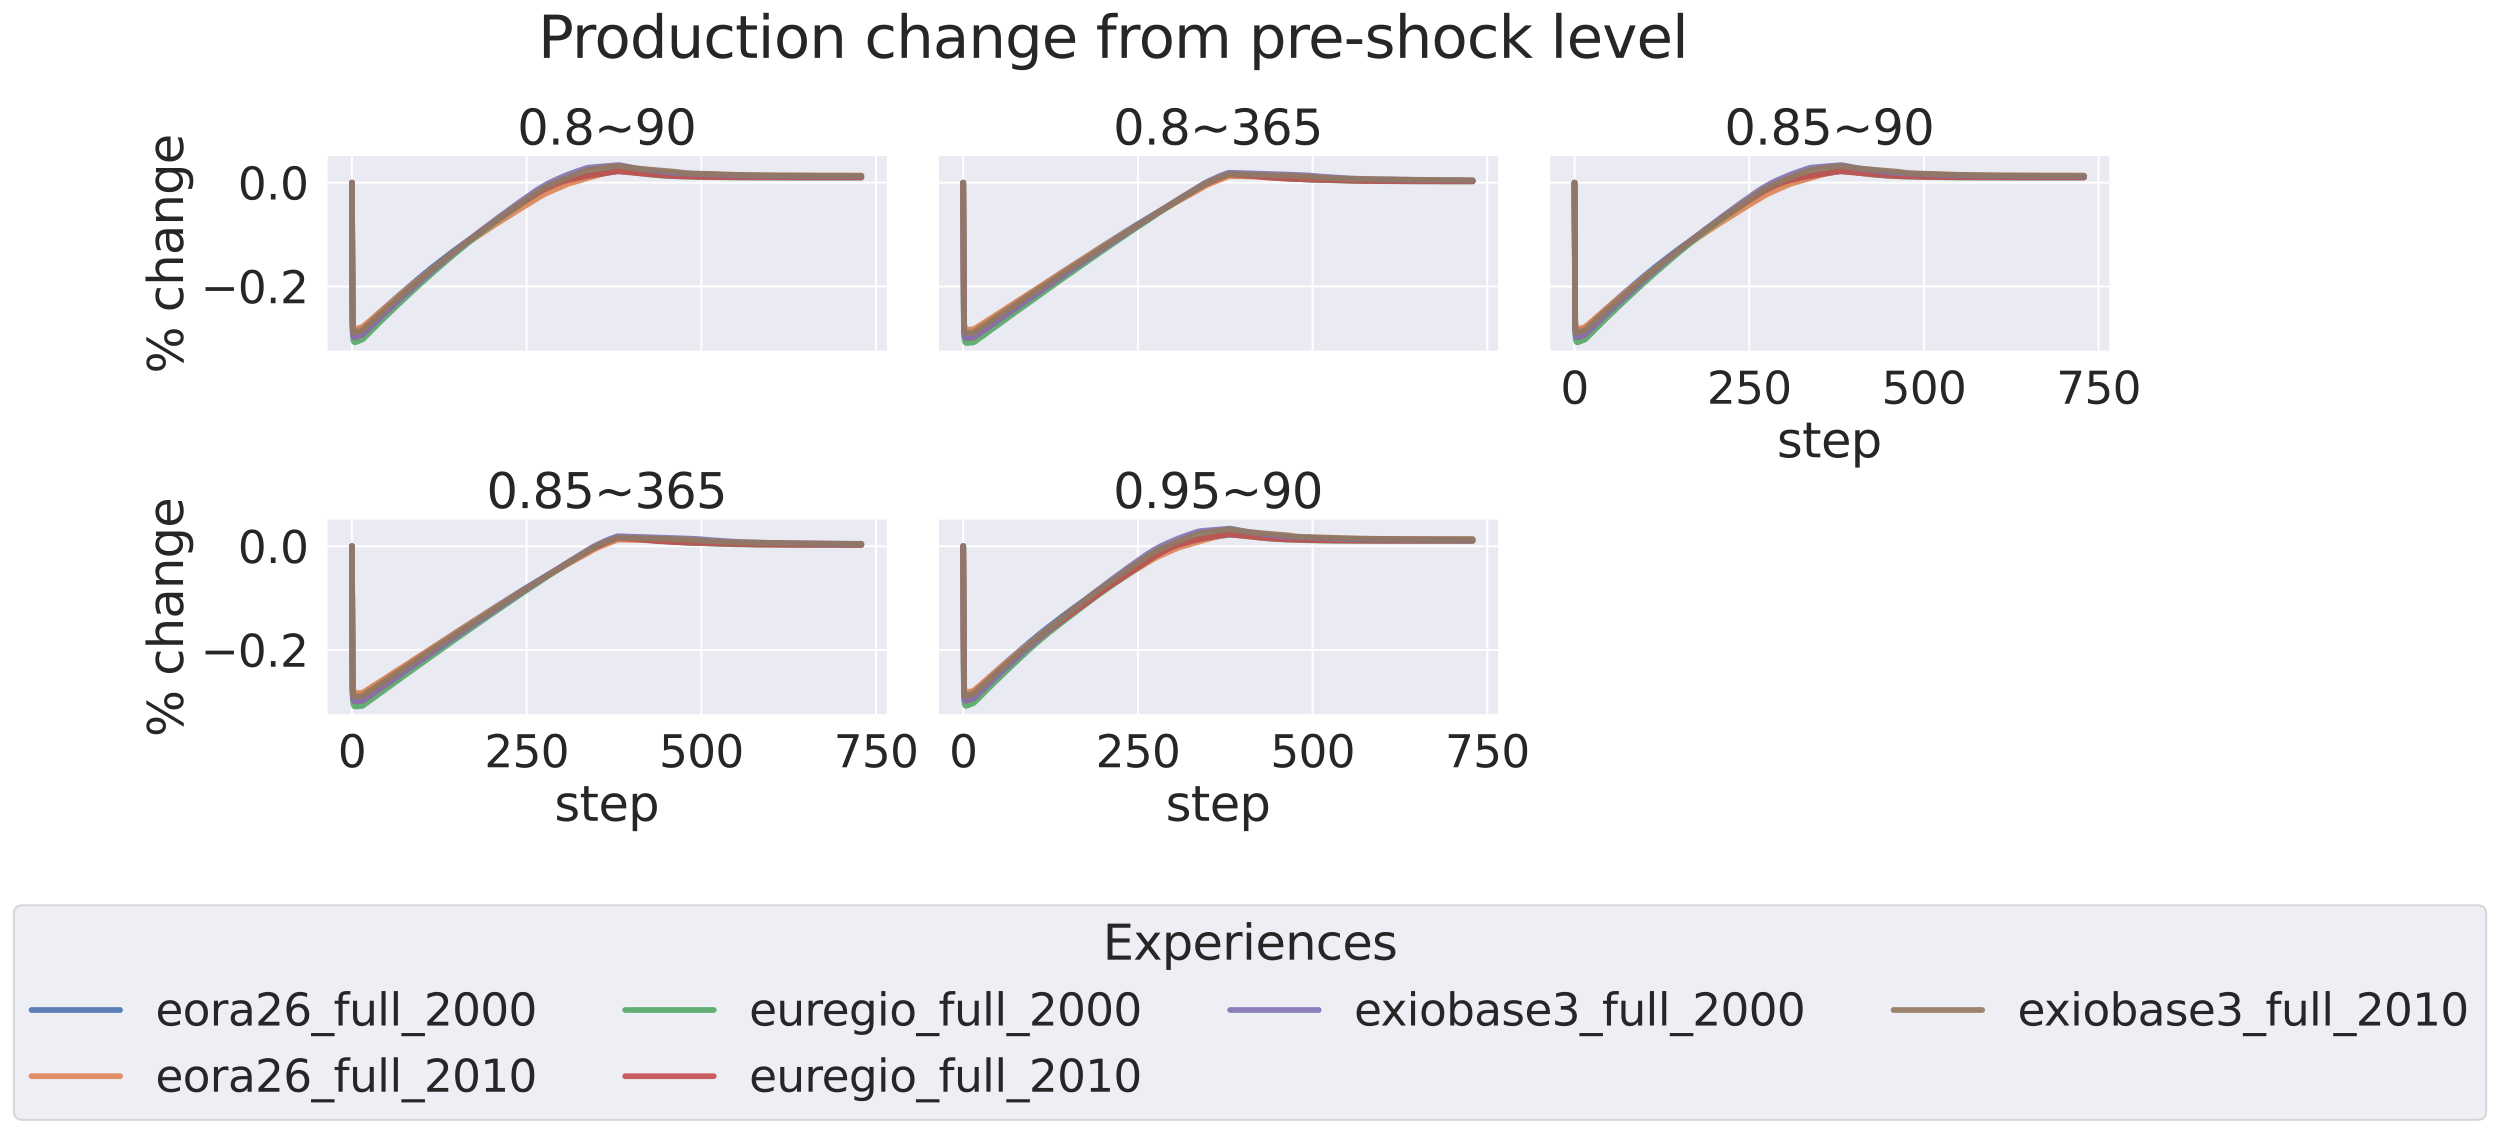<?xml version="1.0" encoding="utf-8" standalone="no"?>
<!DOCTYPE svg PUBLIC "-//W3C//DTD SVG 1.1//EN"
  "http://www.w3.org/Graphics/SVG/1.1/DTD/svg11.dtd">
<svg xmlns:xlink="http://www.w3.org/1999/xlink" width="1304.438pt" height="591.517pt" viewBox="0 0 1304.438 591.517" xmlns="http://www.w3.org/2000/svg" version="1.1">
 <defs>
  <style type="text/css">*{stroke-linejoin: round; stroke-linecap: butt}</style>
 </defs>
 <g id="figure_1">
  <g id="patch_1">
   <path d="M 0 591.517 
L 1304.438 591.517 
L 1304.438 -0 
L 0 -0 
z
" style="fill: #ffffff"/>
  </g>
  <g id="axes_1">
   <g id="patch_2">
    <path d="M 170.34 183.612 
L 462.709 183.612 
L 462.709 81.456 
L 170.34 81.456 
z
" style="fill: #eaeaf2"/>
   </g>
   <g id="matplotlib.axis_1">
    <g id="xtick_1">
     <g id="line2d_1">
      <path d="M 183.63 183.612 
L 183.63 81.456 
" clip-path="url(#p89a83f9fef)" style="fill: none; stroke: #ffffff; stroke-linecap: round"/>
     </g>
    </g>
    <g id="xtick_2">
     <g id="line2d_2">
      <path d="M 274.778 183.612 
L 274.778 81.456 
" clip-path="url(#p89a83f9fef)" style="fill: none; stroke: #ffffff; stroke-linecap: round"/>
     </g>
    </g>
    <g id="xtick_3">
     <g id="line2d_3">
      <path d="M 365.927 183.612 
L 365.927 81.456 
" clip-path="url(#p89a83f9fef)" style="fill: none; stroke: #ffffff; stroke-linecap: round"/>
     </g>
    </g>
    <g id="xtick_4">
     <g id="line2d_4">
      <path d="M 457.076 183.612 
L 457.076 81.456 
" clip-path="url(#p89a83f9fef)" style="fill: none; stroke: #ffffff; stroke-linecap: round"/>
     </g>
    </g>
   </g>
   <g id="matplotlib.axis_2">
    <g id="ytick_1">
     <g id="line2d_5">
      <path d="M 170.34 149.448 
L 462.709 149.448 
" clip-path="url(#p89a83f9fef)" style="fill: none; stroke: #ffffff; stroke-linecap: round"/>
     </g>
     <g id="text_1">
      <!-- −0.2 -->
      <g style="fill: #262626" transform="translate(104.747 158.224) scale(0.231 -0.231)">
       <defs>
        <path id="DejaVuSans-2212" d="M 678 2272 
L 4684 2272 
L 4684 1741 
L 678 1741 
L 678 2272 
z
" transform="scale(0.016)"/>
        <path id="DejaVuSans-30" d="M 2034 4250 
Q 1547 4250 1301 3770 
Q 1056 3291 1056 2328 
Q 1056 1369 1301 889 
Q 1547 409 2034 409 
Q 2525 409 2770 889 
Q 3016 1369 3016 2328 
Q 3016 3291 2770 3770 
Q 2525 4250 2034 4250 
z
M 2034 4750 
Q 2819 4750 3233 4129 
Q 3647 3509 3647 2328 
Q 3647 1150 3233 529 
Q 2819 -91 2034 -91 
Q 1250 -91 836 529 
Q 422 1150 422 2328 
Q 422 3509 836 4129 
Q 1250 4750 2034 4750 
z
" transform="scale(0.016)"/>
        <path id="DejaVuSans-2e" d="M 684 794 
L 1344 794 
L 1344 0 
L 684 0 
L 684 794 
z
" transform="scale(0.016)"/>
        <path id="DejaVuSans-32" d="M 1228 531 
L 3431 531 
L 3431 0 
L 469 0 
L 469 531 
Q 828 903 1448 1529 
Q 2069 2156 2228 2338 
Q 2531 2678 2651 2914 
Q 2772 3150 2772 3378 
Q 2772 3750 2511 3984 
Q 2250 4219 1831 4219 
Q 1534 4219 1204 4116 
Q 875 4013 500 3803 
L 500 4441 
Q 881 4594 1212 4672 
Q 1544 4750 1819 4750 
Q 2544 4750 2975 4387 
Q 3406 4025 3406 3419 
Q 3406 3131 3298 2873 
Q 3191 2616 2906 2266 
Q 2828 2175 2409 1742 
Q 1991 1309 1228 531 
z
" transform="scale(0.016)"/>
       </defs>
       <use xlink:href="#DejaVuSans-2212"/>
       <use xlink:href="#DejaVuSans-30" x="83.789"/>
       <use xlink:href="#DejaVuSans-2e" x="147.412"/>
       <use xlink:href="#DejaVuSans-32" x="179.199"/>
      </g>
     </g>
    </g>
    <g id="ytick_2">
     <g id="line2d_6">
      <path d="M 170.34 95.333 
L 462.709 95.333 
" clip-path="url(#p89a83f9fef)" style="fill: none; stroke: #ffffff; stroke-linecap: round"/>
     </g>
     <g id="text_2">
      <!-- 0.0 -->
      <g style="fill: #262626" transform="translate(124.104 104.109) scale(0.231 -0.231)">
       <use xlink:href="#DejaVuSans-30"/>
       <use xlink:href="#DejaVuSans-2e" x="63.623"/>
       <use xlink:href="#DejaVuSans-30" x="95.41"/>
      </g>
     </g>
    </g>
    <g id="text_3">
     <!-- % change -->
     <g style="fill: #262626" transform="translate(95.506 194.882) rotate(-90) scale(0.252 -0.252)">
      <defs>
       <path id="DejaVuSans-25" d="M 4653 2053 
Q 4381 2053 4226 1822 
Q 4072 1591 4072 1178 
Q 4072 772 4226 539 
Q 4381 306 4653 306 
Q 4919 306 5073 539 
Q 5228 772 5228 1178 
Q 5228 1588 5073 1820 
Q 4919 2053 4653 2053 
z
M 4653 2450 
Q 5147 2450 5437 2106 
Q 5728 1763 5728 1178 
Q 5728 594 5436 251 
Q 5144 -91 4653 -91 
Q 4153 -91 3862 251 
Q 3572 594 3572 1178 
Q 3572 1766 3864 2108 
Q 4156 2450 4653 2450 
z
M 1428 4353 
Q 1159 4353 1004 4120 
Q 850 3888 850 3481 
Q 850 3069 1003 2837 
Q 1156 2606 1428 2606 
Q 1700 2606 1854 2837 
Q 2009 3069 2009 3481 
Q 2009 3884 1853 4118 
Q 1697 4353 1428 4353 
z
M 4250 4750 
L 4750 4750 
L 1831 -91 
L 1331 -91 
L 4250 4750 
z
M 1428 4750 
Q 1922 4750 2215 4408 
Q 2509 4066 2509 3481 
Q 2509 2891 2217 2550 
Q 1925 2209 1428 2209 
Q 931 2209 642 2551 
Q 353 2894 353 3481 
Q 353 4063 643 4406 
Q 934 4750 1428 4750 
z
" transform="scale(0.016)"/>
       <path id="DejaVuSans-20" transform="scale(0.016)"/>
       <path id="DejaVuSans-63" d="M 3122 3366 
L 3122 2828 
Q 2878 2963 2633 3030 
Q 2388 3097 2138 3097 
Q 1578 3097 1268 2742 
Q 959 2388 959 1747 
Q 959 1106 1268 751 
Q 1578 397 2138 397 
Q 2388 397 2633 464 
Q 2878 531 3122 666 
L 3122 134 
Q 2881 22 2623 -34 
Q 2366 -91 2075 -91 
Q 1284 -91 818 406 
Q 353 903 353 1747 
Q 353 2603 823 3093 
Q 1294 3584 2113 3584 
Q 2378 3584 2631 3529 
Q 2884 3475 3122 3366 
z
" transform="scale(0.016)"/>
       <path id="DejaVuSans-68" d="M 3513 2113 
L 3513 0 
L 2938 0 
L 2938 2094 
Q 2938 2591 2744 2837 
Q 2550 3084 2163 3084 
Q 1697 3084 1428 2787 
Q 1159 2491 1159 1978 
L 1159 0 
L 581 0 
L 581 4863 
L 1159 4863 
L 1159 2956 
Q 1366 3272 1645 3428 
Q 1925 3584 2291 3584 
Q 2894 3584 3203 3211 
Q 3513 2838 3513 2113 
z
" transform="scale(0.016)"/>
       <path id="DejaVuSans-61" d="M 2194 1759 
Q 1497 1759 1228 1600 
Q 959 1441 959 1056 
Q 959 750 1161 570 
Q 1363 391 1709 391 
Q 2188 391 2477 730 
Q 2766 1069 2766 1631 
L 2766 1759 
L 2194 1759 
z
M 3341 1997 
L 3341 0 
L 2766 0 
L 2766 531 
Q 2569 213 2275 61 
Q 1981 -91 1556 -91 
Q 1019 -91 701 211 
Q 384 513 384 1019 
Q 384 1609 779 1909 
Q 1175 2209 1959 2209 
L 2766 2209 
L 2766 2266 
Q 2766 2663 2505 2880 
Q 2244 3097 1772 3097 
Q 1472 3097 1187 3025 
Q 903 2953 641 2809 
L 641 3341 
Q 956 3463 1253 3523 
Q 1550 3584 1831 3584 
Q 2591 3584 2966 3190 
Q 3341 2797 3341 1997 
z
" transform="scale(0.016)"/>
       <path id="DejaVuSans-6e" d="M 3513 2113 
L 3513 0 
L 2938 0 
L 2938 2094 
Q 2938 2591 2744 2837 
Q 2550 3084 2163 3084 
Q 1697 3084 1428 2787 
Q 1159 2491 1159 1978 
L 1159 0 
L 581 0 
L 581 3500 
L 1159 3500 
L 1159 2956 
Q 1366 3272 1645 3428 
Q 1925 3584 2291 3584 
Q 2894 3584 3203 3211 
Q 3513 2838 3513 2113 
z
" transform="scale(0.016)"/>
       <path id="DejaVuSans-67" d="M 2906 1791 
Q 2906 2416 2648 2759 
Q 2391 3103 1925 3103 
Q 1463 3103 1205 2759 
Q 947 2416 947 1791 
Q 947 1169 1205 825 
Q 1463 481 1925 481 
Q 2391 481 2648 825 
Q 2906 1169 2906 1791 
z
M 3481 434 
Q 3481 -459 3084 -895 
Q 2688 -1331 1869 -1331 
Q 1566 -1331 1297 -1286 
Q 1028 -1241 775 -1147 
L 775 -588 
Q 1028 -725 1275 -790 
Q 1522 -856 1778 -856 
Q 2344 -856 2625 -561 
Q 2906 -266 2906 331 
L 2906 616 
Q 2728 306 2450 153 
Q 2172 0 1784 0 
Q 1141 0 747 490 
Q 353 981 353 1791 
Q 353 2603 747 3093 
Q 1141 3584 1784 3584 
Q 2172 3584 2450 3431 
Q 2728 3278 2906 2969 
L 2906 3500 
L 3481 3500 
L 3481 434 
z
" transform="scale(0.016)"/>
       <path id="DejaVuSans-65" d="M 3597 1894 
L 3597 1613 
L 953 1613 
Q 991 1019 1311 708 
Q 1631 397 2203 397 
Q 2534 397 2845 478 
Q 3156 559 3463 722 
L 3463 178 
Q 3153 47 2828 -22 
Q 2503 -91 2169 -91 
Q 1331 -91 842 396 
Q 353 884 353 1716 
Q 353 2575 817 3079 
Q 1281 3584 2069 3584 
Q 2775 3584 3186 3129 
Q 3597 2675 3597 1894 
z
M 3022 2063 
Q 3016 2534 2758 2815 
Q 2500 3097 2075 3097 
Q 1594 3097 1305 2825 
Q 1016 2553 972 2059 
L 3022 2063 
z
" transform="scale(0.016)"/>
      </defs>
      <use xlink:href="#DejaVuSans-25"/>
      <use xlink:href="#DejaVuSans-20" x="95.02"/>
      <use xlink:href="#DejaVuSans-63" x="126.807"/>
      <use xlink:href="#DejaVuSans-68" x="181.787"/>
      <use xlink:href="#DejaVuSans-61" x="245.166"/>
      <use xlink:href="#DejaVuSans-6e" x="306.445"/>
      <use xlink:href="#DejaVuSans-67" x="369.824"/>
      <use xlink:href="#DejaVuSans-65" x="433.301"/>
     </g>
    </g>
   </g>
   <g id="PolyCollection_1"/>
   <g id="PolyCollection_2"/>
   <g id="PolyCollection_3"/>
   <g id="PolyCollection_4"/>
   <g id="PolyCollection_5"/>
   <g id="PolyCollection_6"/>
   <g id="line2d_7">
    <path d="M 183.63 95.333 
L 183.994 169.463 
L 184.359 172.016 
L 184.723 172.627 
L 185.088 172.702 
L 186.182 172.384 
L 189.099 171.332 
L 190.557 170.025 
L 199.672 161.638 
L 208.057 154.2 
L 218.631 145.13 
L 225.193 139.724 
L 235.767 131.588 
L 241.6 127.313 
L 252.174 119.817 
L 262.382 112.847 
L 272.591 106.143 
L 281.706 100.378 
L 284.258 99.099 
L 293.737 94.998 
L 295.196 94.478 
L 307.957 91.56 
L 312.696 90.843 
L 319.259 89.808 
L 322.54 89.279 
L 326.186 89.541 
L 342.229 90.584 
L 355.354 91.17 
L 363.74 91.577 
L 370.667 91.84 
L 383.792 92.005 
L 411.866 92.097 
L 449.42 92.117 
L 449.42 92.117 
" clip-path="url(#p89a83f9fef)" style="fill: none; stroke: #4c72b0; stroke-opacity: 0.9; stroke-width: 3; stroke-linecap: round"/>
   </g>
   <g id="line2d_8">
    <path d="M 183.63 95.333 
L 183.994 167.332 
L 184.359 170.34 
L 184.723 171.327 
L 185.088 171.619 
L 185.817 171.6 
L 188.369 170.845 
L 189.099 170.621 
L 190.192 169.751 
L 202.953 158.794 
L 213.526 150.028 
L 224.464 141.258 
L 235.038 133.108 
L 239.413 129.93 
L 247.434 124.384 
L 258.736 116.982 
L 270.403 109.596 
L 282.435 102.249 
L 284.623 101.068 
L 287.175 99.898 
L 296.29 95.928 
L 313.061 91.068 
L 319.988 89.268 
L 322.54 88.745 
L 325.457 88.965 
L 332.385 89.414 
L 334.572 89.628 
L 340.77 90.442 
L 364.834 90.969 
L 391.449 91.464 
L 431.919 91.674 
L 449.42 91.683 
L 449.42 91.683 
" clip-path="url(#p89a83f9fef)" style="fill: none; stroke: #dd8452; stroke-opacity: 0.9; stroke-width: 3; stroke-linecap: round"/>
   </g>
   <g id="line2d_9">
    <path d="M 183.63 95.333 
L 183.994 173.279 
L 184.359 177.45 
L 184.723 178.427 
L 185.088 178.607 
L 185.817 178.445 
L 189.099 177.153 
L 190.557 175.728 
L 199.307 166.972 
L 208.422 158.212 
L 218.266 149.062 
L 227.016 141.224 
L 236.131 133.376 
L 244.882 126.167 
L 251.444 121.039 
L 258.007 116.155 
L 267.122 109.683 
L 276.966 102.988 
L 282.8 99.219 
L 286.446 97.302 
L 290.456 95.491 
L 294.102 94.111 
L 296.654 93.359 
L 305.04 91.681 
L 310.873 90.684 
L 321.811 89.078 
L 322.54 89.038 
L 326.186 89.462 
L 338.947 91.052 
L 346.604 91.662 
L 354.26 92.023 
L 366.656 92.373 
L 383.792 92.579 
L 412.96 92.66 
L 449.42 92.662 
L 449.42 92.662 
" clip-path="url(#p89a83f9fef)" style="fill: none; stroke: #55a868; stroke-opacity: 0.9; stroke-width: 3; stroke-linecap: round"/>
   </g>
   <g id="line2d_10">
    <path d="M 183.63 95.333 
L 183.994 170.703 
L 184.359 174.829 
L 184.723 175.78 
L 185.088 175.951 
L 185.817 175.794 
L 189.099 174.558 
L 190.557 173.188 
L 199.672 164.39 
L 209.516 155.222 
L 218.995 146.691 
L 227.016 139.754 
L 235.402 132.773 
L 243.423 126.382 
L 250.715 120.838 
L 258.372 115.323 
L 266.757 109.597 
L 276.237 103.402 
L 282.8 99.335 
L 284.987 98.205 
L 289.727 96.095 
L 293.008 94.867 
L 295.925 93.989 
L 303.217 92.406 
L 310.873 91.072 
L 320.717 89.572 
L 322.54 89.402 
L 347.698 91.684 
L 355.719 92.013 
L 369.209 92.337 
L 385.251 92.49 
L 420.617 92.553 
L 449.42 92.55 
L 449.42 92.55 
" clip-path="url(#p89a83f9fef)" style="fill: none; stroke: #c44e52; stroke-opacity: 0.9; stroke-width: 3; stroke-linecap: round"/>
   </g>
   <g id="line2d_11">
    <path d="M 183.63 95.333 
L 183.994 172.182 
L 184.359 175.487 
L 184.723 175.961 
L 185.453 175.848 
L 189.099 174.507 
L 191.651 172.061 
L 200.766 163.415 
L 210.61 154.38 
L 220.818 145.311 
L 231.027 136.533 
L 241.6 127.789 
L 250.351 120.817 
L 260.195 113.39 
L 270.768 105.682 
L 279.883 99.288 
L 283.164 97.292 
L 286.81 95.284 
L 290.456 93.583 
L 295.925 91.253 
L 299.571 89.911 
L 305.404 87.898 
L 306.863 87.495 
L 311.238 87.088 
L 322.905 86.143 
L 325.457 86.587 
L 330.926 87.713 
L 335.301 88.314 
L 340.406 89 
L 344.781 89.583 
L 352.073 90.236 
L 357.906 90.55 
L 383.063 91.538 
L 396.553 91.785 
L 419.887 91.933 
L 449.42 91.981 
L 449.42 91.981 
" clip-path="url(#p89a83f9fef)" style="fill: none; stroke: #8172b3; stroke-opacity: 0.9; stroke-width: 3; stroke-linecap: round"/>
   </g>
   <g id="line2d_12">
    <path d="M 183.63 95.333 
L 183.994 170.423 
L 184.359 173.162 
L 184.723 173.602 
L 185.453 173.497 
L 189.099 172.251 
L 191.651 169.916 
L 200.766 161.663 
L 210.61 153.056 
L 220.818 144.42 
L 231.392 135.811 
L 241.965 127.491 
L 249.621 121.702 
L 259.83 114.299 
L 270.768 106.67 
L 280.612 100.061 
L 283.893 98.066 
L 286.446 96.83 
L 291.185 94.699 
L 298.477 91.696 
L 303.946 89.688 
L 307.227 88.675 
L 316.707 87.21 
L 322.176 86.597 
L 323.27 86.679 
L 333.843 88.053 
L 344.416 88.965 
L 352.437 89.628 
L 357.542 90.298 
L 361.188 90.481 
L 371.761 90.792 
L 379.053 91.059 
L 389.261 91.326 
L 403.116 91.527 
L 431.554 91.653 
L 449.42 91.676 
L 449.42 91.676 
" clip-path="url(#p89a83f9fef)" style="fill: none; stroke: #937860; stroke-opacity: 0.9; stroke-width: 3; stroke-linecap: round"/>
   </g>
   <g id="patch_3">
    <path d="M 170.34 183.612 
L 170.34 81.456 
" style="fill: none; stroke: #ffffff; stroke-width: 1.25; stroke-linejoin: miter; stroke-linecap: square"/>
   </g>
   <g id="patch_4">
    <path d="M 170.34 183.612 
L 462.709 183.612 
" style="fill: none; stroke: #ffffff; stroke-width: 1.25; stroke-linejoin: miter; stroke-linecap: square"/>
   </g>
   <g id="text_4">
    <!-- 0.8~90 -->
    <g style="fill: #262626" transform="translate(269.895 75.456) scale(0.252 -0.252)">
     <defs>
      <path id="DejaVuSans-38" d="M 2034 2216 
Q 1584 2216 1326 1975 
Q 1069 1734 1069 1313 
Q 1069 891 1326 650 
Q 1584 409 2034 409 
Q 2484 409 2743 651 
Q 3003 894 3003 1313 
Q 3003 1734 2745 1975 
Q 2488 2216 2034 2216 
z
M 1403 2484 
Q 997 2584 770 2862 
Q 544 3141 544 3541 
Q 544 4100 942 4425 
Q 1341 4750 2034 4750 
Q 2731 4750 3128 4425 
Q 3525 4100 3525 3541 
Q 3525 3141 3298 2862 
Q 3072 2584 2669 2484 
Q 3125 2378 3379 2068 
Q 3634 1759 3634 1313 
Q 3634 634 3220 271 
Q 2806 -91 2034 -91 
Q 1263 -91 848 271 
Q 434 634 434 1313 
Q 434 1759 690 2068 
Q 947 2378 1403 2484 
z
M 1172 3481 
Q 1172 3119 1398 2916 
Q 1625 2713 2034 2713 
Q 2441 2713 2670 2916 
Q 2900 3119 2900 3481 
Q 2900 3844 2670 4047 
Q 2441 4250 2034 4250 
Q 1625 4250 1398 4047 
Q 1172 3844 1172 3481 
z
" transform="scale(0.016)"/>
      <path id="DejaVuSans-7e" d="M 4684 2553 
L 4684 1997 
Q 4356 1750 4076 1644 
Q 3797 1538 3494 1538 
Q 3150 1538 2694 1722 
Q 2659 1734 2644 1741 
Q 2622 1750 2575 1766 
Q 2091 1959 1797 1959 
Q 1522 1959 1253 1839 
Q 984 1719 678 1459 
L 678 2016 
Q 1006 2263 1286 2370 
Q 1566 2478 1869 2478 
Q 2213 2478 2672 2291 
Q 2703 2278 2719 2272 
Q 2744 2263 2788 2247 
Q 3272 2053 3566 2053 
Q 3834 2053 4098 2172 
Q 4363 2291 4684 2553 
z
" transform="scale(0.016)"/>
      <path id="DejaVuSans-39" d="M 703 97 
L 703 672 
Q 941 559 1184 500 
Q 1428 441 1663 441 
Q 2288 441 2617 861 
Q 2947 1281 2994 2138 
Q 2813 1869 2534 1725 
Q 2256 1581 1919 1581 
Q 1219 1581 811 2004 
Q 403 2428 403 3163 
Q 403 3881 828 4315 
Q 1253 4750 1959 4750 
Q 2769 4750 3195 4129 
Q 3622 3509 3622 2328 
Q 3622 1225 3098 567 
Q 2575 -91 1691 -91 
Q 1453 -91 1209 -44 
Q 966 3 703 97 
z
M 1959 2075 
Q 2384 2075 2632 2365 
Q 2881 2656 2881 3163 
Q 2881 3666 2632 3958 
Q 2384 4250 1959 4250 
Q 1534 4250 1286 3958 
Q 1038 3666 1038 3163 
Q 1038 2656 1286 2365 
Q 1534 2075 1959 2075 
z
" transform="scale(0.016)"/>
     </defs>
     <use xlink:href="#DejaVuSans-30"/>
     <use xlink:href="#DejaVuSans-2e" x="63.623"/>
     <use xlink:href="#DejaVuSans-38" x="95.41"/>
     <use xlink:href="#DejaVuSans-7e" x="159.033"/>
     <use xlink:href="#DejaVuSans-39" x="242.822"/>
     <use xlink:href="#DejaVuSans-30" x="306.445"/>
    </g>
   </g>
  </g>
  <g id="axes_2">
   <g id="patch_5">
    <path d="M 489.29 183.612 
L 781.659 183.612 
L 781.659 81.456 
L 489.29 81.456 
z
" style="fill: #eaeaf2"/>
   </g>
   <g id="matplotlib.axis_3">
    <g id="xtick_5">
     <g id="line2d_13">
      <path d="M 502.58 183.612 
L 502.58 81.456 
" clip-path="url(#p7641a7eea6)" style="fill: none; stroke: #ffffff; stroke-linecap: round"/>
     </g>
    </g>
    <g id="xtick_6">
     <g id="line2d_14">
      <path d="M 593.729 183.612 
L 593.729 81.456 
" clip-path="url(#p7641a7eea6)" style="fill: none; stroke: #ffffff; stroke-linecap: round"/>
     </g>
    </g>
    <g id="xtick_7">
     <g id="line2d_15">
      <path d="M 684.878 183.612 
L 684.878 81.456 
" clip-path="url(#p7641a7eea6)" style="fill: none; stroke: #ffffff; stroke-linecap: round"/>
     </g>
    </g>
    <g id="xtick_8">
     <g id="line2d_16">
      <path d="M 776.026 183.612 
L 776.026 81.456 
" clip-path="url(#p7641a7eea6)" style="fill: none; stroke: #ffffff; stroke-linecap: round"/>
     </g>
    </g>
   </g>
   <g id="matplotlib.axis_4">
    <g id="ytick_3">
     <g id="line2d_17">
      <path d="M 489.29 149.448 
L 781.659 149.448 
" clip-path="url(#p7641a7eea6)" style="fill: none; stroke: #ffffff; stroke-linecap: round"/>
     </g>
    </g>
    <g id="ytick_4">
     <g id="line2d_18">
      <path d="M 489.29 95.333 
L 781.659 95.333 
" clip-path="url(#p7641a7eea6)" style="fill: none; stroke: #ffffff; stroke-linecap: round"/>
     </g>
    </g>
   </g>
   <g id="PolyCollection_7"/>
   <g id="PolyCollection_8"/>
   <g id="PolyCollection_9"/>
   <g id="PolyCollection_10"/>
   <g id="PolyCollection_11"/>
   <g id="PolyCollection_12"/>
   <g id="line2d_19">
    <path d="M 502.58 95.333 
L 502.944 169.463 
L 503.309 172.099 
L 503.674 172.804 
L 504.038 172.979 
L 505.132 172.959 
L 508.049 172.696 
L 509.507 171.776 
L 535.029 154.713 
L 557.269 140.085 
L 576.593 127.635 
L 592.999 117.301 
L 606.854 109.016 
L 627.636 96.919 
L 629.459 95.968 
L 635.657 93.524 
L 641.126 91.443 
L 644.772 91.46 
L 658.627 91.782 
L 668.835 92.83 
L 676.492 93.352 
L 684.513 93.694 
L 697.274 93.962 
L 727.535 94.282 
L 768.37 94.41 
L 768.37 94.41 
" clip-path="url(#p7641a7eea6)" style="fill: none; stroke: #4c72b0; stroke-opacity: 0.9; stroke-width: 3; stroke-linecap: round"/>
   </g>
   <g id="line2d_20">
    <path d="M 502.58 95.333 
L 502.944 167.332 
L 503.309 170.408 
L 503.674 171.473 
L 504.038 171.849 
L 504.767 171.999 
L 506.955 171.863 
L 508.049 171.777 
L 509.143 171.157 
L 566.749 134.083 
L 585.708 122.241 
L 603.573 111.303 
L 613.417 105.669 
L 629.824 96.507 
L 632.011 95.54 
L 641.126 91.944 
L 644.407 91.951 
L 662.273 92.142 
L 675.398 92.995 
L 684.148 93.427 
L 704.201 94.051 
L 734.827 94.235 
L 768.37 94.292 
L 768.37 94.292 
" clip-path="url(#p7641a7eea6)" style="fill: none; stroke: #dd8452; stroke-opacity: 0.9; stroke-width: 3; stroke-linecap: round"/>
   </g>
   <g id="line2d_21">
    <path d="M 502.58 95.333 
L 502.944 173.279 
L 503.309 177.538 
L 503.674 178.619 
L 504.038 178.907 
L 504.767 178.962 
L 508.049 178.637 
L 509.507 177.634 
L 529.924 162.832 
L 554.352 145.442 
L 573.676 131.939 
L 590.083 120.733 
L 605.031 110.795 
L 615.604 103.997 
L 626.178 97.541 
L 628.73 96.109 
L 634.199 93.471 
L 639.303 91.274 
L 641.126 90.563 
L 643.314 90.659 
L 646.96 90.964 
L 661.179 92.378 
L 671.387 93.097 
L 681.596 93.599 
L 702.378 94.301 
L 715.868 94.491 
L 741.754 94.618 
L 768.37 94.648 
L 768.37 94.648 
" clip-path="url(#p7641a7eea6)" style="fill: none; stroke: #55a868; stroke-opacity: 0.9; stroke-width: 3; stroke-linecap: round"/>
   </g>
   <g id="line2d_22">
    <path d="M 502.58 95.333 
L 502.944 170.703 
L 503.309 174.914 
L 503.674 175.965 
L 504.038 176.239 
L 504.767 176.29 
L 508.049 175.986 
L 509.143 175.28 
L 539.404 154.15 
L 562.009 138.656 
L 580.603 126.173 
L 595.916 116.158 
L 609.042 107.824 
L 618.521 102.035 
L 628.365 96.349 
L 636.022 92.843 
L 640.761 90.981 
L 641.491 90.864 
L 644.772 91.105 
L 660.085 92.525 
L 669.2 93.086 
L 679.409 93.506 
L 713.316 94.431 
L 735.192 94.572 
L 768.37 94.619 
L 768.37 94.619 
" clip-path="url(#p7641a7eea6)" style="fill: none; stroke: #c44e52; stroke-opacity: 0.9; stroke-width: 3; stroke-linecap: round"/>
   </g>
   <g id="line2d_23">
    <path d="M 502.58 95.333 
L 502.944 172.182 
L 503.309 175.582 
L 503.674 176.157 
L 504.403 176.249 
L 508.049 175.921 
L 510.236 174.421 
L 532.841 158.732 
L 557.998 141.529 
L 581.332 125.833 
L 601.021 112.848 
L 615.24 103.71 
L 628.001 95.844 
L 630.553 94.52 
L 636.386 91.864 
L 641.126 90.125 
L 643.678 90.201 
L 676.856 91.297 
L 683.055 91.578 
L 689.982 92.183 
L 704.93 93.154 
L 715.504 93.464 
L 748.317 94.018 
L 768.37 94.125 
L 768.37 94.125 
" clip-path="url(#p7641a7eea6)" style="fill: none; stroke: #8172b3; stroke-opacity: 0.9; stroke-width: 3; stroke-linecap: round"/>
   </g>
   <g id="line2d_24">
    <path d="M 502.58 95.333 
L 502.944 170.423 
L 503.309 173.25 
L 503.674 173.784 
L 504.403 173.87 
L 508.049 173.565 
L 510.236 172.117 
L 532.112 157.467 
L 556.905 141.131 
L 580.239 126.015 
L 599.198 113.974 
L 615.604 103.781 
L 628.73 95.93 
L 631.647 94.47 
L 634.563 93.24 
L 641.126 90.867 
L 645.137 90.943 
L 659.356 91.328 
L 675.398 91.792 
L 680.138 92.016 
L 687.794 92.604 
L 697.638 93.081 
L 708.212 93.386 
L 729.358 93.714 
L 768.37 94.09 
L 768.37 94.09 
" clip-path="url(#p7641a7eea6)" style="fill: none; stroke: #937860; stroke-opacity: 0.9; stroke-width: 3; stroke-linecap: round"/>
   </g>
   <g id="patch_6">
    <path d="M 489.29 183.612 
L 489.29 81.456 
" style="fill: none; stroke: #ffffff; stroke-width: 1.25; stroke-linejoin: miter; stroke-linecap: square"/>
   </g>
   <g id="patch_7">
    <path d="M 489.29 183.612 
L 781.659 183.612 
" style="fill: none; stroke: #ffffff; stroke-width: 1.25; stroke-linejoin: miter; stroke-linecap: square"/>
   </g>
   <g id="text_5">
    <!-- 0.8~365 -->
    <g style="fill: #262626" transform="translate(580.828 75.456) scale(0.252 -0.252)">
     <defs>
      <path id="DejaVuSans-33" d="M 2597 2516 
Q 3050 2419 3304 2112 
Q 3559 1806 3559 1356 
Q 3559 666 3084 287 
Q 2609 -91 1734 -91 
Q 1441 -91 1130 -33 
Q 819 25 488 141 
L 488 750 
Q 750 597 1062 519 
Q 1375 441 1716 441 
Q 2309 441 2620 675 
Q 2931 909 2931 1356 
Q 2931 1769 2642 2001 
Q 2353 2234 1838 2234 
L 1294 2234 
L 1294 2753 
L 1863 2753 
Q 2328 2753 2575 2939 
Q 2822 3125 2822 3475 
Q 2822 3834 2567 4026 
Q 2313 4219 1838 4219 
Q 1578 4219 1281 4162 
Q 984 4106 628 3988 
L 628 4550 
Q 988 4650 1302 4700 
Q 1616 4750 1894 4750 
Q 2613 4750 3031 4423 
Q 3450 4097 3450 3541 
Q 3450 3153 3228 2886 
Q 3006 2619 2597 2516 
z
" transform="scale(0.016)"/>
      <path id="DejaVuSans-36" d="M 2113 2584 
Q 1688 2584 1439 2293 
Q 1191 2003 1191 1497 
Q 1191 994 1439 701 
Q 1688 409 2113 409 
Q 2538 409 2786 701 
Q 3034 994 3034 1497 
Q 3034 2003 2786 2293 
Q 2538 2584 2113 2584 
z
M 3366 4563 
L 3366 3988 
Q 3128 4100 2886 4159 
Q 2644 4219 2406 4219 
Q 1781 4219 1451 3797 
Q 1122 3375 1075 2522 
Q 1259 2794 1537 2939 
Q 1816 3084 2150 3084 
Q 2853 3084 3261 2657 
Q 3669 2231 3669 1497 
Q 3669 778 3244 343 
Q 2819 -91 2113 -91 
Q 1303 -91 875 529 
Q 447 1150 447 2328 
Q 447 3434 972 4092 
Q 1497 4750 2381 4750 
Q 2619 4750 2861 4703 
Q 3103 4656 3366 4563 
z
" transform="scale(0.016)"/>
      <path id="DejaVuSans-35" d="M 691 4666 
L 3169 4666 
L 3169 4134 
L 1269 4134 
L 1269 2991 
Q 1406 3038 1543 3061 
Q 1681 3084 1819 3084 
Q 2600 3084 3056 2656 
Q 3513 2228 3513 1497 
Q 3513 744 3044 326 
Q 2575 -91 1722 -91 
Q 1428 -91 1123 -41 
Q 819 9 494 109 
L 494 744 
Q 775 591 1075 516 
Q 1375 441 1709 441 
Q 2250 441 2565 725 
Q 2881 1009 2881 1497 
Q 2881 1984 2565 2268 
Q 2250 2553 1709 2553 
Q 1456 2553 1204 2497 
Q 953 2441 691 2322 
L 691 4666 
z
" transform="scale(0.016)"/>
     </defs>
     <use xlink:href="#DejaVuSans-30"/>
     <use xlink:href="#DejaVuSans-2e" x="63.623"/>
     <use xlink:href="#DejaVuSans-38" x="95.41"/>
     <use xlink:href="#DejaVuSans-7e" x="159.033"/>
     <use xlink:href="#DejaVuSans-33" x="242.822"/>
     <use xlink:href="#DejaVuSans-36" x="306.445"/>
     <use xlink:href="#DejaVuSans-35" x="370.068"/>
    </g>
   </g>
  </g>
  <g id="axes_3">
   <g id="patch_8">
    <path d="M 808.241 183.612 
L 1100.61 183.612 
L 1100.61 81.456 
L 808.241 81.456 
z
" style="fill: #eaeaf2"/>
   </g>
   <g id="matplotlib.axis_5">
    <g id="xtick_9">
     <g id="line2d_25">
      <path d="M 821.53 183.612 
L 821.53 81.456 
" clip-path="url(#p737597c39b)" style="fill: none; stroke: #ffffff; stroke-linecap: round"/>
     </g>
     <g id="text_6">
      <!-- 0 -->
      <g style="fill: #262626" transform="translate(814.181 210.664) scale(0.231 -0.231)">
       <use xlink:href="#DejaVuSans-30"/>
      </g>
     </g>
    </g>
    <g id="xtick_10">
     <g id="line2d_26">
      <path d="M 912.679 183.612 
L 912.679 81.456 
" clip-path="url(#p737597c39b)" style="fill: none; stroke: #ffffff; stroke-linecap: round"/>
     </g>
     <g id="text_7">
      <!-- 250 -->
      <g style="fill: #262626" transform="translate(890.633 210.664) scale(0.231 -0.231)">
       <use xlink:href="#DejaVuSans-32"/>
       <use xlink:href="#DejaVuSans-35" x="63.623"/>
       <use xlink:href="#DejaVuSans-30" x="127.246"/>
      </g>
     </g>
    </g>
    <g id="xtick_11">
     <g id="line2d_27">
      <path d="M 1003.828 183.612 
L 1003.828 81.456 
" clip-path="url(#p737597c39b)" style="fill: none; stroke: #ffffff; stroke-linecap: round"/>
     </g>
     <g id="text_8">
      <!-- 500 -->
      <g style="fill: #262626" transform="translate(981.782 210.664) scale(0.231 -0.231)">
       <use xlink:href="#DejaVuSans-35"/>
       <use xlink:href="#DejaVuSans-30" x="63.623"/>
       <use xlink:href="#DejaVuSans-30" x="127.246"/>
      </g>
     </g>
    </g>
    <g id="xtick_12">
     <g id="line2d_28">
      <path d="M 1094.977 183.612 
L 1094.977 81.456 
" clip-path="url(#p737597c39b)" style="fill: none; stroke: #ffffff; stroke-linecap: round"/>
     </g>
     <g id="text_9">
      <!-- 750 -->
      <g style="fill: #262626" transform="translate(1072.931 210.664) scale(0.231 -0.231)">
       <defs>
        <path id="DejaVuSans-37" d="M 525 4666 
L 3525 4666 
L 3525 4397 
L 1831 0 
L 1172 0 
L 2766 4134 
L 525 4134 
L 525 4666 
z
" transform="scale(0.016)"/>
       </defs>
       <use xlink:href="#DejaVuSans-37"/>
       <use xlink:href="#DejaVuSans-35" x="63.623"/>
       <use xlink:href="#DejaVuSans-30" x="127.246"/>
      </g>
     </g>
    </g>
    <g id="text_10">
     <!-- step -->
     <g style="fill: #262626" transform="translate(927.17 238.617) scale(0.252 -0.252)">
      <defs>
       <path id="DejaVuSans-73" d="M 2834 3397 
L 2834 2853 
Q 2591 2978 2328 3040 
Q 2066 3103 1784 3103 
Q 1356 3103 1142 2972 
Q 928 2841 928 2578 
Q 928 2378 1081 2264 
Q 1234 2150 1697 2047 
L 1894 2003 
Q 2506 1872 2764 1633 
Q 3022 1394 3022 966 
Q 3022 478 2636 193 
Q 2250 -91 1575 -91 
Q 1294 -91 989 -36 
Q 684 19 347 128 
L 347 722 
Q 666 556 975 473 
Q 1284 391 1588 391 
Q 1994 391 2212 530 
Q 2431 669 2431 922 
Q 2431 1156 2273 1281 
Q 2116 1406 1581 1522 
L 1381 1569 
Q 847 1681 609 1914 
Q 372 2147 372 2553 
Q 372 3047 722 3315 
Q 1072 3584 1716 3584 
Q 2034 3584 2315 3537 
Q 2597 3491 2834 3397 
z
" transform="scale(0.016)"/>
       <path id="DejaVuSans-74" d="M 1172 4494 
L 1172 3500 
L 2356 3500 
L 2356 3053 
L 1172 3053 
L 1172 1153 
Q 1172 725 1289 603 
Q 1406 481 1766 481 
L 2356 481 
L 2356 0 
L 1766 0 
Q 1100 0 847 248 
Q 594 497 594 1153 
L 594 3053 
L 172 3053 
L 172 3500 
L 594 3500 
L 594 4494 
L 1172 4494 
z
" transform="scale(0.016)"/>
       <path id="DejaVuSans-70" d="M 1159 525 
L 1159 -1331 
L 581 -1331 
L 581 3500 
L 1159 3500 
L 1159 2969 
Q 1341 3281 1617 3432 
Q 1894 3584 2278 3584 
Q 2916 3584 3314 3078 
Q 3713 2572 3713 1747 
Q 3713 922 3314 415 
Q 2916 -91 2278 -91 
Q 1894 -91 1617 61 
Q 1341 213 1159 525 
z
M 3116 1747 
Q 3116 2381 2855 2742 
Q 2594 3103 2138 3103 
Q 1681 3103 1420 2742 
Q 1159 2381 1159 1747 
Q 1159 1113 1420 752 
Q 1681 391 2138 391 
Q 2594 391 2855 752 
Q 3116 1113 3116 1747 
z
" transform="scale(0.016)"/>
      </defs>
      <use xlink:href="#DejaVuSans-73"/>
      <use xlink:href="#DejaVuSans-74" x="52.1"/>
      <use xlink:href="#DejaVuSans-65" x="91.309"/>
      <use xlink:href="#DejaVuSans-70" x="152.832"/>
     </g>
    </g>
   </g>
   <g id="matplotlib.axis_6">
    <g id="ytick_5">
     <g id="line2d_29">
      <path d="M 808.241 149.448 
L 1100.61 149.448 
" clip-path="url(#p737597c39b)" style="fill: none; stroke: #ffffff; stroke-linecap: round"/>
     </g>
    </g>
    <g id="ytick_6">
     <g id="line2d_30">
      <path d="M 808.241 95.333 
L 1100.61 95.333 
" clip-path="url(#p737597c39b)" style="fill: none; stroke: #ffffff; stroke-linecap: round"/>
     </g>
    </g>
   </g>
   <g id="PolyCollection_13"/>
   <g id="PolyCollection_14"/>
   <g id="PolyCollection_15"/>
   <g id="PolyCollection_16"/>
   <g id="PolyCollection_17"/>
   <g id="PolyCollection_18"/>
   <g id="line2d_31">
    <path d="M 821.53 95.333 
L 821.895 169.463 
L 822.259 172.016 
L 822.624 172.627 
L 822.988 172.702 
L 824.082 172.384 
L 826.999 171.332 
L 828.457 170.025 
L 837.572 161.638 
L 845.958 154.2 
L 856.531 145.13 
L 863.094 139.724 
L 873.667 131.588 
L 879.501 127.313 
L 890.074 119.817 
L 900.283 112.847 
L 910.491 106.143 
L 919.606 100.378 
L 922.158 99.099 
L 931.638 94.998 
L 933.096 94.478 
L 945.857 91.56 
L 950.597 90.843 
L 957.16 89.808 
L 960.441 89.279 
L 964.087 89.541 
L 980.129 90.584 
L 993.254 91.17 
L 1001.64 91.577 
L 1008.567 91.84 
L 1021.693 92.005 
L 1049.767 92.097 
L 1087.32 92.117 
L 1087.32 92.117 
" clip-path="url(#p737597c39b)" style="fill: none; stroke: #4c72b0; stroke-opacity: 0.9; stroke-width: 3; stroke-linecap: round"/>
   </g>
   <g id="line2d_32">
    <path d="M 821.53 95.333 
L 821.895 167.332 
L 822.259 170.34 
L 822.624 171.327 
L 822.988 171.619 
L 823.718 171.6 
L 826.27 170.845 
L 826.999 170.621 
L 828.093 169.751 
L 840.854 158.794 
L 851.427 150.028 
L 862.365 141.258 
L 872.938 133.108 
L 877.313 129.93 
L 885.334 124.384 
L 896.637 116.982 
L 908.304 109.596 
L 920.335 102.249 
L 922.523 101.068 
L 925.075 99.898 
L 934.19 95.928 
L 950.961 91.068 
L 957.889 89.268 
L 960.441 88.745 
L 963.358 88.965 
L 970.285 89.414 
L 972.473 89.628 
L 978.671 90.442 
L 1002.734 90.969 
L 1029.349 91.464 
L 1069.819 91.674 
L 1087.32 91.683 
L 1087.32 91.683 
" clip-path="url(#p737597c39b)" style="fill: none; stroke: #dd8452; stroke-opacity: 0.9; stroke-width: 3; stroke-linecap: round"/>
   </g>
   <g id="line2d_33">
    <path d="M 821.53 95.333 
L 821.895 173.279 
L 822.259 177.45 
L 822.624 178.427 
L 822.988 178.607 
L 823.718 178.445 
L 826.999 177.153 
L 828.457 175.728 
L 837.208 166.972 
L 846.322 158.212 
L 856.167 149.062 
L 864.917 141.224 
L 874.032 133.376 
L 882.782 126.167 
L 889.345 121.039 
L 895.907 116.155 
L 905.022 109.683 
L 914.866 102.988 
L 920.7 99.219 
L 924.346 97.302 
L 928.356 95.491 
L 932.002 94.111 
L 934.555 93.359 
L 942.94 91.681 
L 948.774 90.684 
L 959.712 89.078 
L 960.441 89.038 
L 964.087 89.462 
L 976.848 91.052 
L 984.504 91.662 
L 992.161 92.023 
L 1004.557 92.373 
L 1021.693 92.579 
L 1050.861 92.66 
L 1087.32 92.662 
L 1087.32 92.662 
" clip-path="url(#p737597c39b)" style="fill: none; stroke: #55a868; stroke-opacity: 0.9; stroke-width: 3; stroke-linecap: round"/>
   </g>
   <g id="line2d_34">
    <path d="M 821.53 95.333 
L 821.895 170.703 
L 822.259 174.829 
L 822.624 175.78 
L 822.988 175.951 
L 823.718 175.794 
L 826.999 174.558 
L 828.457 173.188 
L 837.572 164.39 
L 847.416 155.222 
L 856.896 146.691 
L 864.917 139.754 
L 873.303 132.773 
L 881.324 126.382 
L 888.616 120.838 
L 896.272 115.323 
L 904.658 109.597 
L 914.137 103.402 
L 920.7 99.335 
L 922.888 98.205 
L 927.627 96.095 
L 930.909 94.867 
L 933.825 93.989 
L 941.117 92.406 
L 948.774 91.072 
L 958.618 89.572 
L 960.441 89.402 
L 985.598 91.684 
L 993.619 92.013 
L 1007.109 92.337 
L 1023.151 92.49 
L 1058.517 92.553 
L 1087.32 92.55 
L 1087.32 92.55 
" clip-path="url(#p737597c39b)" style="fill: none; stroke: #c44e52; stroke-opacity: 0.9; stroke-width: 3; stroke-linecap: round"/>
   </g>
   <g id="line2d_35">
    <path d="M 821.53 95.333 
L 821.895 172.182 
L 822.259 175.487 
L 822.624 175.961 
L 823.353 175.848 
L 826.999 174.507 
L 829.551 172.061 
L 838.666 163.415 
L 848.51 154.38 
L 858.719 145.311 
L 868.927 136.533 
L 879.501 127.789 
L 888.251 120.817 
L 898.095 113.39 
L 908.668 105.682 
L 917.783 99.288 
L 921.065 97.292 
L 924.711 95.284 
L 928.356 93.583 
L 933.825 91.253 
L 937.471 89.911 
L 943.305 87.898 
L 944.763 87.495 
L 949.138 87.088 
L 960.805 86.143 
L 963.358 86.587 
L 968.827 87.713 
L 973.202 88.314 
L 978.306 89 
L 982.681 89.583 
L 989.973 90.236 
L 995.807 90.55 
L 1020.964 91.538 
L 1034.454 91.785 
L 1057.788 91.933 
L 1087.32 91.981 
L 1087.32 91.981 
" clip-path="url(#p737597c39b)" style="fill: none; stroke: #8172b3; stroke-opacity: 0.9; stroke-width: 3; stroke-linecap: round"/>
   </g>
   <g id="line2d_36">
    <path d="M 821.53 95.333 
L 821.895 170.423 
L 822.259 173.162 
L 822.624 173.602 
L 823.353 173.497 
L 826.999 172.251 
L 829.551 169.916 
L 838.666 161.663 
L 848.51 153.056 
L 858.719 144.42 
L 869.292 135.811 
L 879.865 127.491 
L 887.522 121.702 
L 897.73 114.299 
L 908.668 106.67 
L 918.512 100.061 
L 921.794 98.066 
L 924.346 96.83 
L 929.086 94.699 
L 936.378 91.696 
L 941.846 89.688 
L 945.128 88.675 
L 954.607 87.21 
L 960.076 86.597 
L 961.17 86.679 
L 971.743 88.053 
L 982.317 88.965 
L 990.338 89.628 
L 995.442 90.298 
L 999.088 90.481 
L 1009.661 90.792 
L 1016.953 91.059 
L 1027.162 91.326 
L 1041.016 91.527 
L 1069.455 91.653 
L 1087.32 91.676 
L 1087.32 91.676 
" clip-path="url(#p737597c39b)" style="fill: none; stroke: #937860; stroke-opacity: 0.9; stroke-width: 3; stroke-linecap: round"/>
   </g>
   <g id="patch_9">
    <path d="M 808.241 183.612 
L 808.241 81.456 
" style="fill: none; stroke: #ffffff; stroke-width: 1.25; stroke-linejoin: miter; stroke-linecap: square"/>
   </g>
   <g id="patch_10">
    <path d="M 808.241 183.612 
L 1100.61 183.612 
" style="fill: none; stroke: #ffffff; stroke-width: 1.25; stroke-linejoin: miter; stroke-linecap: square"/>
   </g>
   <g id="text_11">
    <!-- 0.85~90 -->
    <g style="fill: #262626" transform="translate(899.778 75.456) scale(0.252 -0.252)">
     <use xlink:href="#DejaVuSans-30"/>
     <use xlink:href="#DejaVuSans-2e" x="63.623"/>
     <use xlink:href="#DejaVuSans-38" x="95.41"/>
     <use xlink:href="#DejaVuSans-35" x="159.033"/>
     <use xlink:href="#DejaVuSans-7e" x="222.656"/>
     <use xlink:href="#DejaVuSans-39" x="306.445"/>
     <use xlink:href="#DejaVuSans-30" x="370.068"/>
    </g>
   </g>
  </g>
  <g id="axes_4">
   <g id="patch_11">
    <path d="M 170.34 373.284 
L 462.709 373.284 
L 462.709 271.128 
L 170.34 271.128 
z
" style="fill: #eaeaf2"/>
   </g>
   <g id="matplotlib.axis_7">
    <g id="xtick_13">
     <g id="line2d_37">
      <path d="M 183.63 373.284 
L 183.63 271.128 
" clip-path="url(#pafe699e4ab)" style="fill: none; stroke: #ffffff; stroke-linecap: round"/>
     </g>
     <g id="text_12">
      <!-- 0 -->
      <g style="fill: #262626" transform="translate(176.281 400.336) scale(0.231 -0.231)">
       <use xlink:href="#DejaVuSans-30"/>
      </g>
     </g>
    </g>
    <g id="xtick_14">
     <g id="line2d_38">
      <path d="M 274.778 373.284 
L 274.778 271.128 
" clip-path="url(#pafe699e4ab)" style="fill: none; stroke: #ffffff; stroke-linecap: round"/>
     </g>
     <g id="text_13">
      <!-- 250 -->
      <g style="fill: #262626" transform="translate(252.732 400.336) scale(0.231 -0.231)">
       <use xlink:href="#DejaVuSans-32"/>
       <use xlink:href="#DejaVuSans-35" x="63.623"/>
       <use xlink:href="#DejaVuSans-30" x="127.246"/>
      </g>
     </g>
    </g>
    <g id="xtick_15">
     <g id="line2d_39">
      <path d="M 365.927 373.284 
L 365.927 271.128 
" clip-path="url(#pafe699e4ab)" style="fill: none; stroke: #ffffff; stroke-linecap: round"/>
     </g>
     <g id="text_14">
      <!-- 500 -->
      <g style="fill: #262626" transform="translate(343.881 400.336) scale(0.231 -0.231)">
       <use xlink:href="#DejaVuSans-35"/>
       <use xlink:href="#DejaVuSans-30" x="63.623"/>
       <use xlink:href="#DejaVuSans-30" x="127.246"/>
      </g>
     </g>
    </g>
    <g id="xtick_16">
     <g id="line2d_40">
      <path d="M 457.076 373.284 
L 457.076 271.128 
" clip-path="url(#pafe699e4ab)" style="fill: none; stroke: #ffffff; stroke-linecap: round"/>
     </g>
     <g id="text_15">
      <!-- 750 -->
      <g style="fill: #262626" transform="translate(435.03 400.336) scale(0.231 -0.231)">
       <use xlink:href="#DejaVuSans-37"/>
       <use xlink:href="#DejaVuSans-35" x="63.623"/>
       <use xlink:href="#DejaVuSans-30" x="127.246"/>
      </g>
     </g>
    </g>
    <g id="text_16">
     <!-- step -->
     <g style="fill: #262626" transform="translate(289.269 428.289) scale(0.252 -0.252)">
      <use xlink:href="#DejaVuSans-73"/>
      <use xlink:href="#DejaVuSans-74" x="52.1"/>
      <use xlink:href="#DejaVuSans-65" x="91.309"/>
      <use xlink:href="#DejaVuSans-70" x="152.832"/>
     </g>
    </g>
   </g>
   <g id="matplotlib.axis_8">
    <g id="ytick_7">
     <g id="line2d_41">
      <path d="M 170.34 339.12 
L 462.709 339.12 
" clip-path="url(#pafe699e4ab)" style="fill: none; stroke: #ffffff; stroke-linecap: round"/>
     </g>
     <g id="text_17">
      <!-- −0.2 -->
      <g style="fill: #262626" transform="translate(104.747 347.896) scale(0.231 -0.231)">
       <use xlink:href="#DejaVuSans-2212"/>
       <use xlink:href="#DejaVuSans-30" x="83.789"/>
       <use xlink:href="#DejaVuSans-2e" x="147.412"/>
       <use xlink:href="#DejaVuSans-32" x="179.199"/>
      </g>
     </g>
    </g>
    <g id="ytick_8">
     <g id="line2d_42">
      <path d="M 170.34 285.005 
L 462.709 285.005 
" clip-path="url(#pafe699e4ab)" style="fill: none; stroke: #ffffff; stroke-linecap: round"/>
     </g>
     <g id="text_18">
      <!-- 0.0 -->
      <g style="fill: #262626" transform="translate(124.104 293.781) scale(0.231 -0.231)">
       <use xlink:href="#DejaVuSans-30"/>
       <use xlink:href="#DejaVuSans-2e" x="63.623"/>
       <use xlink:href="#DejaVuSans-30" x="95.41"/>
      </g>
     </g>
    </g>
    <g id="text_19">
     <!-- % change -->
     <g style="fill: #262626" transform="translate(95.506 384.554) rotate(-90) scale(0.252 -0.252)">
      <use xlink:href="#DejaVuSans-25"/>
      <use xlink:href="#DejaVuSans-20" x="95.02"/>
      <use xlink:href="#DejaVuSans-63" x="126.807"/>
      <use xlink:href="#DejaVuSans-68" x="181.787"/>
      <use xlink:href="#DejaVuSans-61" x="245.166"/>
      <use xlink:href="#DejaVuSans-6e" x="306.445"/>
      <use xlink:href="#DejaVuSans-67" x="369.824"/>
      <use xlink:href="#DejaVuSans-65" x="433.301"/>
     </g>
    </g>
   </g>
   <g id="PolyCollection_19"/>
   <g id="PolyCollection_20"/>
   <g id="PolyCollection_21"/>
   <g id="PolyCollection_22"/>
   <g id="PolyCollection_23"/>
   <g id="PolyCollection_24"/>
   <g id="line2d_43">
    <path d="M 183.63 285.005 
L 183.994 359.135 
L 184.359 361.771 
L 184.723 362.476 
L 185.088 362.651 
L 186.182 362.631 
L 189.099 362.368 
L 190.557 361.448 
L 216.079 344.385 
L 238.319 329.757 
L 257.642 317.307 
L 274.049 306.973 
L 287.904 298.688 
L 308.686 286.591 
L 310.509 285.64 
L 316.707 283.196 
L 322.176 281.115 
L 325.822 281.132 
L 339.676 281.454 
L 349.885 282.502 
L 357.542 283.024 
L 365.563 283.366 
L 378.324 283.634 
L 408.585 283.954 
L 449.42 284.082 
L 449.42 284.082 
" clip-path="url(#pafe699e4ab)" style="fill: none; stroke: #4c72b0; stroke-opacity: 0.9; stroke-width: 3; stroke-linecap: round"/>
   </g>
   <g id="line2d_44">
    <path d="M 183.63 285.005 
L 183.994 357.004 
L 184.359 360.08 
L 184.723 361.145 
L 185.088 361.521 
L 185.817 361.671 
L 188.005 361.535 
L 189.099 361.449 
L 190.192 360.829 
L 247.798 323.755 
L 266.757 311.913 
L 284.623 300.975 
L 294.467 295.341 
L 310.873 286.179 
L 313.061 285.212 
L 322.176 281.616 
L 325.457 281.623 
L 343.322 281.814 
L 356.448 282.667 
L 365.198 283.099 
L 385.251 283.723 
L 415.877 283.907 
L 449.42 283.964 
L 449.42 283.964 
" clip-path="url(#pafe699e4ab)" style="fill: none; stroke: #dd8452; stroke-opacity: 0.9; stroke-width: 3; stroke-linecap: round"/>
   </g>
   <g id="line2d_45">
    <path d="M 183.63 285.005 
L 183.994 362.951 
L 184.359 367.21 
L 184.723 368.291 
L 185.088 368.579 
L 185.817 368.634 
L 189.099 368.309 
L 190.557 367.306 
L 210.974 352.504 
L 235.402 335.114 
L 254.726 321.611 
L 271.132 310.405 
L 286.081 300.467 
L 296.654 293.669 
L 307.227 287.213 
L 309.78 285.781 
L 315.249 283.143 
L 320.353 280.946 
L 322.176 280.235 
L 324.363 280.331 
L 328.009 280.636 
L 342.229 282.05 
L 352.437 282.769 
L 362.646 283.271 
L 383.428 283.973 
L 396.918 284.163 
L 422.804 284.29 
L 449.42 284.32 
L 449.42 284.32 
" clip-path="url(#pafe699e4ab)" style="fill: none; stroke: #55a868; stroke-opacity: 0.9; stroke-width: 3; stroke-linecap: round"/>
   </g>
   <g id="line2d_46">
    <path d="M 183.63 285.005 
L 183.994 360.375 
L 184.359 364.586 
L 184.723 365.637 
L 185.088 365.911 
L 185.817 365.962 
L 189.099 365.658 
L 190.192 364.952 
L 220.454 343.822 
L 243.059 328.328 
L 261.653 315.845 
L 276.966 305.83 
L 290.091 297.496 
L 299.571 291.707 
L 309.415 286.021 
L 317.072 282.515 
L 321.811 280.653 
L 322.54 280.536 
L 325.822 280.777 
L 341.135 282.197 
L 350.25 282.758 
L 360.458 283.178 
L 394.366 284.103 
L 416.241 284.244 
L 449.42 284.291 
L 449.42 284.291 
" clip-path="url(#pafe699e4ab)" style="fill: none; stroke: #c44e52; stroke-opacity: 0.9; stroke-width: 3; stroke-linecap: round"/>
   </g>
   <g id="line2d_47">
    <path d="M 183.63 285.005 
L 183.994 361.854 
L 184.359 365.254 
L 184.723 365.829 
L 185.453 365.921 
L 189.099 365.593 
L 191.286 364.093 
L 213.891 348.404 
L 239.048 331.201 
L 262.382 315.505 
L 282.07 302.52 
L 296.29 293.382 
L 309.05 285.516 
L 311.603 284.192 
L 317.436 281.536 
L 322.176 279.797 
L 324.728 279.873 
L 357.906 280.969 
L 364.104 281.25 
L 371.032 281.855 
L 385.98 282.826 
L 396.553 283.136 
L 429.367 283.69 
L 449.42 283.797 
L 449.42 283.797 
" clip-path="url(#pafe699e4ab)" style="fill: none; stroke: #8172b3; stroke-opacity: 0.9; stroke-width: 3; stroke-linecap: round"/>
   </g>
   <g id="line2d_48">
    <path d="M 183.63 285.005 
L 183.994 360.095 
L 184.359 362.922 
L 184.723 363.456 
L 185.453 363.542 
L 189.099 363.237 
L 191.286 361.789 
L 213.162 347.139 
L 237.954 330.803 
L 261.288 315.687 
L 280.247 303.646 
L 296.654 293.453 
L 309.78 285.602 
L 312.696 284.142 
L 315.613 282.912 
L 322.176 280.539 
L 326.186 280.615 
L 340.406 281 
L 356.448 281.464 
L 361.188 281.688 
L 368.844 282.276 
L 378.688 282.753 
L 389.261 283.058 
L 410.408 283.386 
L 449.42 283.762 
L 449.42 283.762 
" clip-path="url(#pafe699e4ab)" style="fill: none; stroke: #937860; stroke-opacity: 0.9; stroke-width: 3; stroke-linecap: round"/>
   </g>
   <g id="patch_12">
    <path d="M 170.34 373.284 
L 170.34 271.128 
" style="fill: none; stroke: #ffffff; stroke-width: 1.25; stroke-linejoin: miter; stroke-linecap: square"/>
   </g>
   <g id="patch_13">
    <path d="M 170.34 373.284 
L 462.709 373.284 
" style="fill: none; stroke: #ffffff; stroke-width: 1.25; stroke-linejoin: miter; stroke-linecap: square"/>
   </g>
   <g id="text_20">
    <!-- 0.85~365 -->
    <g style="fill: #262626" transform="translate(253.861 265.128) scale(0.252 -0.252)">
     <use xlink:href="#DejaVuSans-30"/>
     <use xlink:href="#DejaVuSans-2e" x="63.623"/>
     <use xlink:href="#DejaVuSans-38" x="95.41"/>
     <use xlink:href="#DejaVuSans-35" x="159.033"/>
     <use xlink:href="#DejaVuSans-7e" x="222.656"/>
     <use xlink:href="#DejaVuSans-33" x="306.445"/>
     <use xlink:href="#DejaVuSans-36" x="370.068"/>
     <use xlink:href="#DejaVuSans-35" x="433.691"/>
    </g>
   </g>
  </g>
  <g id="axes_5">
   <g id="patch_14">
    <path d="M 489.29 373.284 
L 781.659 373.284 
L 781.659 271.128 
L 489.29 271.128 
z
" style="fill: #eaeaf2"/>
   </g>
   <g id="matplotlib.axis_9">
    <g id="xtick_17">
     <g id="line2d_49">
      <path d="M 502.58 373.284 
L 502.58 271.128 
" clip-path="url(#p358c972091)" style="fill: none; stroke: #ffffff; stroke-linecap: round"/>
     </g>
     <g id="text_21">
      <!-- 0 -->
      <g style="fill: #262626" transform="translate(495.231 400.336) scale(0.231 -0.231)">
       <use xlink:href="#DejaVuSans-30"/>
      </g>
     </g>
    </g>
    <g id="xtick_18">
     <g id="line2d_50">
      <path d="M 593.729 373.284 
L 593.729 271.128 
" clip-path="url(#p358c972091)" style="fill: none; stroke: #ffffff; stroke-linecap: round"/>
     </g>
     <g id="text_22">
      <!-- 250 -->
      <g style="fill: #262626" transform="translate(571.683 400.336) scale(0.231 -0.231)">
       <use xlink:href="#DejaVuSans-32"/>
       <use xlink:href="#DejaVuSans-35" x="63.623"/>
       <use xlink:href="#DejaVuSans-30" x="127.246"/>
      </g>
     </g>
    </g>
    <g id="xtick_19">
     <g id="line2d_51">
      <path d="M 684.878 373.284 
L 684.878 271.128 
" clip-path="url(#p358c972091)" style="fill: none; stroke: #ffffff; stroke-linecap: round"/>
     </g>
     <g id="text_23">
      <!-- 500 -->
      <g style="fill: #262626" transform="translate(662.831 400.336) scale(0.231 -0.231)">
       <use xlink:href="#DejaVuSans-35"/>
       <use xlink:href="#DejaVuSans-30" x="63.623"/>
       <use xlink:href="#DejaVuSans-30" x="127.246"/>
      </g>
     </g>
    </g>
    <g id="xtick_20">
     <g id="line2d_52">
      <path d="M 776.026 373.284 
L 776.026 271.128 
" clip-path="url(#p358c972091)" style="fill: none; stroke: #ffffff; stroke-linecap: round"/>
     </g>
     <g id="text_24">
      <!-- 750 -->
      <g style="fill: #262626" transform="translate(753.98 400.336) scale(0.231 -0.231)">
       <use xlink:href="#DejaVuSans-37"/>
       <use xlink:href="#DejaVuSans-35" x="63.623"/>
       <use xlink:href="#DejaVuSans-30" x="127.246"/>
      </g>
     </g>
    </g>
    <g id="text_25">
     <!-- step -->
     <g style="fill: #262626" transform="translate(608.219 428.289) scale(0.252 -0.252)">
      <use xlink:href="#DejaVuSans-73"/>
      <use xlink:href="#DejaVuSans-74" x="52.1"/>
      <use xlink:href="#DejaVuSans-65" x="91.309"/>
      <use xlink:href="#DejaVuSans-70" x="152.832"/>
     </g>
    </g>
   </g>
   <g id="matplotlib.axis_10">
    <g id="ytick_9">
     <g id="line2d_53">
      <path d="M 489.29 339.12 
L 781.659 339.12 
" clip-path="url(#p358c972091)" style="fill: none; stroke: #ffffff; stroke-linecap: round"/>
     </g>
    </g>
    <g id="ytick_10">
     <g id="line2d_54">
      <path d="M 489.29 285.005 
L 781.659 285.005 
" clip-path="url(#p358c972091)" style="fill: none; stroke: #ffffff; stroke-linecap: round"/>
     </g>
    </g>
   </g>
   <g id="PolyCollection_25"/>
   <g id="PolyCollection_26"/>
   <g id="PolyCollection_27"/>
   <g id="PolyCollection_28"/>
   <g id="PolyCollection_29"/>
   <g id="PolyCollection_30"/>
   <g id="line2d_55">
    <path d="M 502.58 285.005 
L 502.944 359.135 
L 503.309 361.688 
L 503.674 362.299 
L 504.038 362.374 
L 505.132 362.056 
L 508.049 361.004 
L 509.507 359.697 
L 518.622 351.31 
L 527.008 343.872 
L 537.581 334.802 
L 544.144 329.396 
L 554.717 321.26 
L 560.55 316.985 
L 571.124 309.489 
L 581.332 302.519 
L 591.541 295.815 
L 600.656 290.05 
L 603.208 288.771 
L 612.688 284.67 
L 614.146 284.15 
L 626.907 281.232 
L 631.647 280.515 
L 638.209 279.48 
L 641.491 278.951 
L 645.137 279.213 
L 661.179 280.256 
L 674.304 280.842 
L 682.69 281.249 
L 689.617 281.512 
L 702.743 281.677 
L 730.817 281.769 
L 768.37 281.789 
L 768.37 281.789 
" clip-path="url(#p358c972091)" style="fill: none; stroke: #4c72b0; stroke-opacity: 0.9; stroke-width: 3; stroke-linecap: round"/>
   </g>
   <g id="line2d_56">
    <path d="M 502.58 285.005 
L 502.944 357.004 
L 503.309 360.012 
L 503.674 360.999 
L 504.038 361.291 
L 504.767 361.272 
L 507.32 360.517 
L 508.049 360.293 
L 509.143 359.423 
L 521.903 348.466 
L 532.477 339.7 
L 543.414 330.93 
L 553.988 322.78 
L 558.363 319.602 
L 566.384 314.056 
L 577.686 306.654 
L 589.354 299.268 
L 601.385 291.921 
L 603.573 290.74 
L 606.125 289.57 
L 615.24 285.6 
L 632.011 280.74 
L 638.938 278.94 
L 641.491 278.417 
L 644.407 278.637 
L 651.335 279.086 
L 653.522 279.3 
L 659.72 280.114 
L 683.784 280.641 
L 710.399 281.136 
L 750.869 281.346 
L 768.37 281.355 
L 768.37 281.355 
" clip-path="url(#p358c972091)" style="fill: none; stroke: #dd8452; stroke-opacity: 0.9; stroke-width: 3; stroke-linecap: round"/>
   </g>
   <g id="line2d_57">
    <path d="M 502.58 285.005 
L 502.944 362.951 
L 503.309 367.122 
L 503.674 368.099 
L 504.038 368.279 
L 504.767 368.117 
L 508.049 366.825 
L 509.507 365.4 
L 518.257 356.644 
L 527.372 347.884 
L 537.216 338.734 
L 542.321 334.21 
L 547.425 330.001 
L 556.175 323.156 
L 565.29 316.228 
L 572.947 310.477 
L 582.062 304.105 
L 601.75 290.624 
L 606.489 287.913 
L 611.229 285.495 
L 614.875 283.917 
L 617.792 283.085 
L 624.719 281.264 
L 629.824 280.206 
L 635.657 279.194 
L 641.491 278.47 
L 645.137 278.923 
L 657.168 280.527 
L 664.096 281.13 
L 670.658 281.499 
L 681.961 281.888 
L 695.451 282.124 
L 715.139 282.247 
L 765.453 282.275 
L 768.37 282.274 
L 768.37 282.274 
" clip-path="url(#p358c972091)" style="fill: none; stroke: #55a868; stroke-opacity: 0.9; stroke-width: 3; stroke-linecap: round"/>
   </g>
   <g id="line2d_58">
    <path d="M 502.58 285.005 
L 502.944 360.375 
L 503.309 364.501 
L 503.674 365.452 
L 504.038 365.623 
L 504.767 365.466 
L 508.049 364.23 
L 509.507 362.86 
L 518.622 354.062 
L 528.466 344.894 
L 534.664 339.341 
L 547.425 328.875 
L 554.717 323.371 
L 576.957 307.217 
L 590.447 298.148 
L 602.479 290.224 
L 606.854 287.85 
L 611.229 285.711 
L 613.417 284.814 
L 616.334 283.871 
L 622.896 282.004 
L 628.001 280.856 
L 634.928 279.619 
L 641.126 278.803 
L 642.949 278.987 
L 652.793 280.035 
L 663.002 280.994 
L 671.752 281.466 
L 683.784 281.81 
L 698.368 282.014 
L 723.16 282.106 
L 768.37 282.108 
L 768.37 282.108 
" clip-path="url(#p358c972091)" style="fill: none; stroke: #c44e52; stroke-opacity: 0.9; stroke-width: 3; stroke-linecap: round"/>
   </g>
   <g id="line2d_59">
    <path d="M 502.58 285.005 
L 502.944 361.854 
L 503.309 365.159 
L 503.674 365.633 
L 504.403 365.52 
L 508.049 364.179 
L 510.601 361.733 
L 519.716 353.087 
L 529.56 344.052 
L 539.769 334.983 
L 549.977 326.205 
L 560.55 317.461 
L 569.301 310.489 
L 579.145 303.062 
L 589.718 295.354 
L 598.833 288.96 
L 602.114 286.964 
L 605.76 284.956 
L 609.406 283.255 
L 614.875 280.925 
L 618.521 279.583 
L 624.355 277.57 
L 625.813 277.167 
L 630.188 276.76 
L 641.855 275.815 
L 644.407 276.259 
L 649.876 277.385 
L 654.251 277.986 
L 659.356 278.672 
L 663.731 279.255 
L 671.023 279.908 
L 676.856 280.222 
L 702.013 281.21 
L 715.504 281.457 
L 738.838 281.605 
L 768.37 281.653 
L 768.37 281.653 
" clip-path="url(#p358c972091)" style="fill: none; stroke: #8172b3; stroke-opacity: 0.9; stroke-width: 3; stroke-linecap: round"/>
   </g>
   <g id="line2d_60">
    <path d="M 502.58 285.005 
L 502.944 360.095 
L 503.309 362.834 
L 503.674 363.274 
L 504.403 363.169 
L 508.049 361.923 
L 510.601 359.588 
L 519.716 351.335 
L 529.56 342.728 
L 539.769 334.092 
L 550.342 325.483 
L 560.915 317.163 
L 568.572 311.374 
L 578.78 303.971 
L 589.718 296.342 
L 599.562 289.733 
L 602.844 287.738 
L 605.396 286.502 
L 610.135 284.371 
L 617.427 281.368 
L 622.896 279.36 
L 626.178 278.347 
L 635.657 276.882 
L 641.126 276.269 
L 642.22 276.351 
L 652.793 277.725 
L 663.366 278.637 
L 671.387 279.3 
L 676.492 279.97 
L 680.138 280.153 
L 690.711 280.464 
L 698.003 280.731 
L 708.212 280.998 
L 722.066 281.199 
L 750.505 281.325 
L 768.37 281.348 
L 768.37 281.348 
" clip-path="url(#p358c972091)" style="fill: none; stroke: #937860; stroke-opacity: 0.9; stroke-width: 3; stroke-linecap: round"/>
   </g>
   <g id="patch_15">
    <path d="M 489.29 373.284 
L 489.29 271.128 
" style="fill: none; stroke: #ffffff; stroke-width: 1.25; stroke-linejoin: miter; stroke-linecap: square"/>
   </g>
   <g id="patch_16">
    <path d="M 489.29 373.284 
L 781.659 373.284 
" style="fill: none; stroke: #ffffff; stroke-width: 1.25; stroke-linejoin: miter; stroke-linecap: square"/>
   </g>
   <g id="text_26">
    <!-- 0.95~90 -->
    <g style="fill: #262626" transform="translate(580.828 265.128) scale(0.252 -0.252)">
     <use xlink:href="#DejaVuSans-30"/>
     <use xlink:href="#DejaVuSans-2e" x="63.623"/>
     <use xlink:href="#DejaVuSans-39" x="95.41"/>
     <use xlink:href="#DejaVuSans-35" x="159.033"/>
     <use xlink:href="#DejaVuSans-7e" x="222.656"/>
     <use xlink:href="#DejaVuSans-39" x="306.445"/>
     <use xlink:href="#DejaVuSans-30" x="370.068"/>
    </g>
   </g>
  </g>
  <g id="text_27">
   <!-- Production change from pre-shock level -->
   <g style="fill: #262626" transform="translate(280.767 30.178) scale(0.302 -0.302)">
    <defs>
     <path id="DejaVuSans-50" d="M 1259 4147 
L 1259 2394 
L 2053 2394 
Q 2494 2394 2734 2622 
Q 2975 2850 2975 3272 
Q 2975 3691 2734 3919 
Q 2494 4147 2053 4147 
L 1259 4147 
z
M 628 4666 
L 2053 4666 
Q 2838 4666 3239 4311 
Q 3641 3956 3641 3272 
Q 3641 2581 3239 2228 
Q 2838 1875 2053 1875 
L 1259 1875 
L 1259 0 
L 628 0 
L 628 4666 
z
" transform="scale(0.016)"/>
     <path id="DejaVuSans-72" d="M 2631 2963 
Q 2534 3019 2420 3045 
Q 2306 3072 2169 3072 
Q 1681 3072 1420 2755 
Q 1159 2438 1159 1844 
L 1159 0 
L 581 0 
L 581 3500 
L 1159 3500 
L 1159 2956 
Q 1341 3275 1631 3429 
Q 1922 3584 2338 3584 
Q 2397 3584 2469 3576 
Q 2541 3569 2628 3553 
L 2631 2963 
z
" transform="scale(0.016)"/>
     <path id="DejaVuSans-6f" d="M 1959 3097 
Q 1497 3097 1228 2736 
Q 959 2375 959 1747 
Q 959 1119 1226 758 
Q 1494 397 1959 397 
Q 2419 397 2687 759 
Q 2956 1122 2956 1747 
Q 2956 2369 2687 2733 
Q 2419 3097 1959 3097 
z
M 1959 3584 
Q 2709 3584 3137 3096 
Q 3566 2609 3566 1747 
Q 3566 888 3137 398 
Q 2709 -91 1959 -91 
Q 1206 -91 779 398 
Q 353 888 353 1747 
Q 353 2609 779 3096 
Q 1206 3584 1959 3584 
z
" transform="scale(0.016)"/>
     <path id="DejaVuSans-64" d="M 2906 2969 
L 2906 4863 
L 3481 4863 
L 3481 0 
L 2906 0 
L 2906 525 
Q 2725 213 2448 61 
Q 2172 -91 1784 -91 
Q 1150 -91 751 415 
Q 353 922 353 1747 
Q 353 2572 751 3078 
Q 1150 3584 1784 3584 
Q 2172 3584 2448 3432 
Q 2725 3281 2906 2969 
z
M 947 1747 
Q 947 1113 1208 752 
Q 1469 391 1925 391 
Q 2381 391 2643 752 
Q 2906 1113 2906 1747 
Q 2906 2381 2643 2742 
Q 2381 3103 1925 3103 
Q 1469 3103 1208 2742 
Q 947 2381 947 1747 
z
" transform="scale(0.016)"/>
     <path id="DejaVuSans-75" d="M 544 1381 
L 544 3500 
L 1119 3500 
L 1119 1403 
Q 1119 906 1312 657 
Q 1506 409 1894 409 
Q 2359 409 2629 706 
Q 2900 1003 2900 1516 
L 2900 3500 
L 3475 3500 
L 3475 0 
L 2900 0 
L 2900 538 
Q 2691 219 2414 64 
Q 2138 -91 1772 -91 
Q 1169 -91 856 284 
Q 544 659 544 1381 
z
M 1991 3584 
L 1991 3584 
z
" transform="scale(0.016)"/>
     <path id="DejaVuSans-69" d="M 603 3500 
L 1178 3500 
L 1178 0 
L 603 0 
L 603 3500 
z
M 603 4863 
L 1178 4863 
L 1178 4134 
L 603 4134 
L 603 4863 
z
" transform="scale(0.016)"/>
     <path id="DejaVuSans-66" d="M 2375 4863 
L 2375 4384 
L 1825 4384 
Q 1516 4384 1395 4259 
Q 1275 4134 1275 3809 
L 1275 3500 
L 2222 3500 
L 2222 3053 
L 1275 3053 
L 1275 0 
L 697 0 
L 697 3053 
L 147 3053 
L 147 3500 
L 697 3500 
L 697 3744 
Q 697 4328 969 4595 
Q 1241 4863 1831 4863 
L 2375 4863 
z
" transform="scale(0.016)"/>
     <path id="DejaVuSans-6d" d="M 3328 2828 
Q 3544 3216 3844 3400 
Q 4144 3584 4550 3584 
Q 5097 3584 5394 3201 
Q 5691 2819 5691 2113 
L 5691 0 
L 5113 0 
L 5113 2094 
Q 5113 2597 4934 2840 
Q 4756 3084 4391 3084 
Q 3944 3084 3684 2787 
Q 3425 2491 3425 1978 
L 3425 0 
L 2847 0 
L 2847 2094 
Q 2847 2600 2669 2842 
Q 2491 3084 2119 3084 
Q 1678 3084 1418 2786 
Q 1159 2488 1159 1978 
L 1159 0 
L 581 0 
L 581 3500 
L 1159 3500 
L 1159 2956 
Q 1356 3278 1631 3431 
Q 1906 3584 2284 3584 
Q 2666 3584 2933 3390 
Q 3200 3197 3328 2828 
z
" transform="scale(0.016)"/>
     <path id="DejaVuSans-2d" d="M 313 2009 
L 1997 2009 
L 1997 1497 
L 313 1497 
L 313 2009 
z
" transform="scale(0.016)"/>
     <path id="DejaVuSans-6b" d="M 581 4863 
L 1159 4863 
L 1159 1991 
L 2875 3500 
L 3609 3500 
L 1753 1863 
L 3688 0 
L 2938 0 
L 1159 1709 
L 1159 0 
L 581 0 
L 581 4863 
z
" transform="scale(0.016)"/>
     <path id="DejaVuSans-6c" d="M 603 4863 
L 1178 4863 
L 1178 0 
L 603 0 
L 603 4863 
z
" transform="scale(0.016)"/>
     <path id="DejaVuSans-76" d="M 191 3500 
L 800 3500 
L 1894 563 
L 2988 3500 
L 3597 3500 
L 2284 0 
L 1503 0 
L 191 3500 
z
" transform="scale(0.016)"/>
    </defs>
    <use xlink:href="#DejaVuSans-50"/>
    <use xlink:href="#DejaVuSans-72" x="58.553"/>
    <use xlink:href="#DejaVuSans-6f" x="97.416"/>
    <use xlink:href="#DejaVuSans-64" x="158.598"/>
    <use xlink:href="#DejaVuSans-75" x="222.074"/>
    <use xlink:href="#DejaVuSans-63" x="285.453"/>
    <use xlink:href="#DejaVuSans-74" x="340.434"/>
    <use xlink:href="#DejaVuSans-69" x="379.643"/>
    <use xlink:href="#DejaVuSans-6f" x="407.426"/>
    <use xlink:href="#DejaVuSans-6e" x="468.607"/>
    <use xlink:href="#DejaVuSans-20" x="531.986"/>
    <use xlink:href="#DejaVuSans-63" x="563.773"/>
    <use xlink:href="#DejaVuSans-68" x="618.754"/>
    <use xlink:href="#DejaVuSans-61" x="682.133"/>
    <use xlink:href="#DejaVuSans-6e" x="743.412"/>
    <use xlink:href="#DejaVuSans-67" x="806.791"/>
    <use xlink:href="#DejaVuSans-65" x="870.268"/>
    <use xlink:href="#DejaVuSans-20" x="931.791"/>
    <use xlink:href="#DejaVuSans-66" x="963.578"/>
    <use xlink:href="#DejaVuSans-72" x="998.783"/>
    <use xlink:href="#DejaVuSans-6f" x="1037.646"/>
    <use xlink:href="#DejaVuSans-6d" x="1098.828"/>
    <use xlink:href="#DejaVuSans-20" x="1196.24"/>
    <use xlink:href="#DejaVuSans-70" x="1228.027"/>
    <use xlink:href="#DejaVuSans-72" x="1291.504"/>
    <use xlink:href="#DejaVuSans-65" x="1330.367"/>
    <use xlink:href="#DejaVuSans-2d" x="1391.891"/>
    <use xlink:href="#DejaVuSans-73" x="1427.975"/>
    <use xlink:href="#DejaVuSans-68" x="1480.074"/>
    <use xlink:href="#DejaVuSans-6f" x="1543.453"/>
    <use xlink:href="#DejaVuSans-63" x="1604.635"/>
    <use xlink:href="#DejaVuSans-6b" x="1659.615"/>
    <use xlink:href="#DejaVuSans-20" x="1717.525"/>
    <use xlink:href="#DejaVuSans-6c" x="1749.312"/>
    <use xlink:href="#DejaVuSans-65" x="1777.096"/>
    <use xlink:href="#DejaVuSans-76" x="1838.619"/>
    <use xlink:href="#DejaVuSans-65" x="1897.799"/>
    <use xlink:href="#DejaVuSans-6c" x="1959.322"/>
   </g>
  </g>
  <g id="legend_1">
   <g id="patch_17">
    <path d="M 11.82 584.317 
L 1292.618 584.317 
Q 1297.238 584.317 1297.238 579.697 
L 1297.238 476.97 
Q 1297.238 472.35 1292.618 472.35 
L 11.82 472.35 
Q 7.2 472.35 7.2 476.97 
L 7.2 579.697 
Q 7.2 584.317 11.82 584.317 
z
" style="fill: #eaeaf2; opacity: 0.8; stroke: #cccccc; stroke-linejoin: miter"/>
   </g>
   <g id="text_28">
    <!-- Experiences -->
    <g style="fill: #262626" transform="translate(575.384 500.738) scale(0.252 -0.252)">
     <defs>
      <path id="DejaVuSans-45" d="M 628 4666 
L 3578 4666 
L 3578 4134 
L 1259 4134 
L 1259 2753 
L 3481 2753 
L 3481 2222 
L 1259 2222 
L 1259 531 
L 3634 531 
L 3634 0 
L 628 0 
L 628 4666 
z
" transform="scale(0.016)"/>
      <path id="DejaVuSans-78" d="M 3513 3500 
L 2247 1797 
L 3578 0 
L 2900 0 
L 1881 1375 
L 863 0 
L 184 0 
L 1544 1831 
L 300 3500 
L 978 3500 
L 1906 2253 
L 2834 3500 
L 3513 3500 
z
" transform="scale(0.016)"/>
     </defs>
     <use xlink:href="#DejaVuSans-45"/>
     <use xlink:href="#DejaVuSans-78" x="63.184"/>
     <use xlink:href="#DejaVuSans-70" x="122.363"/>
     <use xlink:href="#DejaVuSans-65" x="185.84"/>
     <use xlink:href="#DejaVuSans-72" x="247.363"/>
     <use xlink:href="#DejaVuSans-69" x="288.477"/>
     <use xlink:href="#DejaVuSans-65" x="316.26"/>
     <use xlink:href="#DejaVuSans-6e" x="377.783"/>
     <use xlink:href="#DejaVuSans-63" x="441.162"/>
     <use xlink:href="#DejaVuSans-65" x="496.143"/>
     <use xlink:href="#DejaVuSans-73" x="557.666"/>
    </g>
   </g>
   <g id="line2d_61">
    <path d="M 16.44 526.996 
L 39.54 526.996 
L 62.64 526.996 
" style="fill: none; stroke: #4c72b0; stroke-opacity: 0.9; stroke-width: 3; stroke-linecap: round"/>
   </g>
   <g id="text_29">
    <!-- eora26_full_2000 -->
    <g style="fill: #262626" transform="translate(81.12 535.081) scale(0.231 -0.231)">
     <defs>
      <path id="DejaVuSans-5f" d="M 3263 -1063 
L 3263 -1509 
L -63 -1509 
L -63 -1063 
L 3263 -1063 
z
" transform="scale(0.016)"/>
     </defs>
     <use xlink:href="#DejaVuSans-65"/>
     <use xlink:href="#DejaVuSans-6f" x="61.523"/>
     <use xlink:href="#DejaVuSans-72" x="122.705"/>
     <use xlink:href="#DejaVuSans-61" x="163.818"/>
     <use xlink:href="#DejaVuSans-32" x="225.098"/>
     <use xlink:href="#DejaVuSans-36" x="288.721"/>
     <use xlink:href="#DejaVuSans-5f" x="352.344"/>
     <use xlink:href="#DejaVuSans-66" x="402.344"/>
     <use xlink:href="#DejaVuSans-75" x="437.549"/>
     <use xlink:href="#DejaVuSans-6c" x="500.928"/>
     <use xlink:href="#DejaVuSans-6c" x="528.711"/>
     <use xlink:href="#DejaVuSans-5f" x="556.494"/>
     <use xlink:href="#DejaVuSans-32" x="606.494"/>
     <use xlink:href="#DejaVuSans-30" x="670.117"/>
     <use xlink:href="#DejaVuSans-30" x="733.74"/>
     <use xlink:href="#DejaVuSans-30" x="797.363"/>
    </g>
   </g>
   <g id="line2d_62">
    <path d="M 16.44 561.545 
L 39.54 561.545 
L 62.64 561.545 
" style="fill: none; stroke: #dd8452; stroke-opacity: 0.9; stroke-width: 3; stroke-linecap: round"/>
   </g>
   <g id="text_30">
    <!-- eora26_full_2010 -->
    <g style="fill: #262626" transform="translate(81.12 569.63) scale(0.231 -0.231)">
     <defs>
      <path id="DejaVuSans-31" d="M 794 531 
L 1825 531 
L 1825 4091 
L 703 3866 
L 703 4441 
L 1819 4666 
L 2450 4666 
L 2450 531 
L 3481 531 
L 3481 0 
L 794 0 
L 794 531 
z
" transform="scale(0.016)"/>
     </defs>
     <use xlink:href="#DejaVuSans-65"/>
     <use xlink:href="#DejaVuSans-6f" x="61.523"/>
     <use xlink:href="#DejaVuSans-72" x="122.705"/>
     <use xlink:href="#DejaVuSans-61" x="163.818"/>
     <use xlink:href="#DejaVuSans-32" x="225.098"/>
     <use xlink:href="#DejaVuSans-36" x="288.721"/>
     <use xlink:href="#DejaVuSans-5f" x="352.344"/>
     <use xlink:href="#DejaVuSans-66" x="402.344"/>
     <use xlink:href="#DejaVuSans-75" x="437.549"/>
     <use xlink:href="#DejaVuSans-6c" x="500.928"/>
     <use xlink:href="#DejaVuSans-6c" x="528.711"/>
     <use xlink:href="#DejaVuSans-5f" x="556.494"/>
     <use xlink:href="#DejaVuSans-32" x="606.494"/>
     <use xlink:href="#DejaVuSans-30" x="670.117"/>
     <use xlink:href="#DejaVuSans-31" x="733.74"/>
     <use xlink:href="#DejaVuSans-30" x="797.363"/>
    </g>
   </g>
   <g id="line2d_63">
    <path d="M 326.211 526.996 
L 349.311 526.996 
L 372.411 526.996 
" style="fill: none; stroke: #55a868; stroke-opacity: 0.9; stroke-width: 3; stroke-linecap: round"/>
   </g>
   <g id="text_31">
    <!-- euregio_full_2000 -->
    <g style="fill: #262626" transform="translate(390.891 535.081) scale(0.231 -0.231)">
     <use xlink:href="#DejaVuSans-65"/>
     <use xlink:href="#DejaVuSans-75" x="61.523"/>
     <use xlink:href="#DejaVuSans-72" x="124.902"/>
     <use xlink:href="#DejaVuSans-65" x="163.766"/>
     <use xlink:href="#DejaVuSans-67" x="225.289"/>
     <use xlink:href="#DejaVuSans-69" x="288.766"/>
     <use xlink:href="#DejaVuSans-6f" x="316.549"/>
     <use xlink:href="#DejaVuSans-5f" x="377.73"/>
     <use xlink:href="#DejaVuSans-66" x="427.73"/>
     <use xlink:href="#DejaVuSans-75" x="462.936"/>
     <use xlink:href="#DejaVuSans-6c" x="526.314"/>
     <use xlink:href="#DejaVuSans-6c" x="554.098"/>
     <use xlink:href="#DejaVuSans-5f" x="581.881"/>
     <use xlink:href="#DejaVuSans-32" x="631.881"/>
     <use xlink:href="#DejaVuSans-30" x="695.504"/>
     <use xlink:href="#DejaVuSans-30" x="759.127"/>
     <use xlink:href="#DejaVuSans-30" x="822.75"/>
    </g>
   </g>
   <g id="line2d_64">
    <path d="M 326.211 561.545 
L 349.311 561.545 
L 372.411 561.545 
" style="fill: none; stroke: #c44e52; stroke-opacity: 0.9; stroke-width: 3; stroke-linecap: round"/>
   </g>
   <g id="text_32">
    <!-- euregio_full_2010 -->
    <g style="fill: #262626" transform="translate(390.891 569.63) scale(0.231 -0.231)">
     <use xlink:href="#DejaVuSans-65"/>
     <use xlink:href="#DejaVuSans-75" x="61.523"/>
     <use xlink:href="#DejaVuSans-72" x="124.902"/>
     <use xlink:href="#DejaVuSans-65" x="163.766"/>
     <use xlink:href="#DejaVuSans-67" x="225.289"/>
     <use xlink:href="#DejaVuSans-69" x="288.766"/>
     <use xlink:href="#DejaVuSans-6f" x="316.549"/>
     <use xlink:href="#DejaVuSans-5f" x="377.73"/>
     <use xlink:href="#DejaVuSans-66" x="427.73"/>
     <use xlink:href="#DejaVuSans-75" x="462.936"/>
     <use xlink:href="#DejaVuSans-6c" x="526.314"/>
     <use xlink:href="#DejaVuSans-6c" x="554.098"/>
     <use xlink:href="#DejaVuSans-5f" x="581.881"/>
     <use xlink:href="#DejaVuSans-32" x="631.881"/>
     <use xlink:href="#DejaVuSans-30" x="695.504"/>
     <use xlink:href="#DejaVuSans-31" x="759.127"/>
     <use xlink:href="#DejaVuSans-30" x="822.75"/>
    </g>
   </g>
   <g id="line2d_65">
    <path d="M 641.847 526.996 
L 664.947 526.996 
L 688.047 526.996 
" style="fill: none; stroke: #8172b3; stroke-opacity: 0.9; stroke-width: 3; stroke-linecap: round"/>
   </g>
   <g id="text_33">
    <!-- exiobase3_full_2000 -->
    <g style="fill: #262626" transform="translate(706.527 535.081) scale(0.231 -0.231)">
     <defs>
      <path id="DejaVuSans-62" d="M 3116 1747 
Q 3116 2381 2855 2742 
Q 2594 3103 2138 3103 
Q 1681 3103 1420 2742 
Q 1159 2381 1159 1747 
Q 1159 1113 1420 752 
Q 1681 391 2138 391 
Q 2594 391 2855 752 
Q 3116 1113 3116 1747 
z
M 1159 2969 
Q 1341 3281 1617 3432 
Q 1894 3584 2278 3584 
Q 2916 3584 3314 3078 
Q 3713 2572 3713 1747 
Q 3713 922 3314 415 
Q 2916 -91 2278 -91 
Q 1894 -91 1617 61 
Q 1341 213 1159 525 
L 1159 0 
L 581 0 
L 581 4863 
L 1159 4863 
L 1159 2969 
z
" transform="scale(0.016)"/>
     </defs>
     <use xlink:href="#DejaVuSans-65"/>
     <use xlink:href="#DejaVuSans-78" x="59.773"/>
     <use xlink:href="#DejaVuSans-69" x="118.953"/>
     <use xlink:href="#DejaVuSans-6f" x="146.736"/>
     <use xlink:href="#DejaVuSans-62" x="207.918"/>
     <use xlink:href="#DejaVuSans-61" x="271.395"/>
     <use xlink:href="#DejaVuSans-73" x="332.674"/>
     <use xlink:href="#DejaVuSans-65" x="384.773"/>
     <use xlink:href="#DejaVuSans-33" x="446.297"/>
     <use xlink:href="#DejaVuSans-5f" x="509.92"/>
     <use xlink:href="#DejaVuSans-66" x="559.92"/>
     <use xlink:href="#DejaVuSans-75" x="595.125"/>
     <use xlink:href="#DejaVuSans-6c" x="658.504"/>
     <use xlink:href="#DejaVuSans-6c" x="686.287"/>
     <use xlink:href="#DejaVuSans-5f" x="714.07"/>
     <use xlink:href="#DejaVuSans-32" x="764.07"/>
     <use xlink:href="#DejaVuSans-30" x="827.693"/>
     <use xlink:href="#DejaVuSans-30" x="891.316"/>
     <use xlink:href="#DejaVuSans-30" x="954.939"/>
    </g>
   </g>
   <g id="line2d_66">
    <path d="M 988.022 526.996 
L 1011.122 526.996 
L 1034.222 526.996 
" style="fill: none; stroke: #937860; stroke-opacity: 0.9; stroke-width: 3; stroke-linecap: round"/>
   </g>
   <g id="text_34">
    <!-- exiobase3_full_2010 -->
    <g style="fill: #262626" transform="translate(1052.702 535.081) scale(0.231 -0.231)">
     <use xlink:href="#DejaVuSans-65"/>
     <use xlink:href="#DejaVuSans-78" x="59.773"/>
     <use xlink:href="#DejaVuSans-69" x="118.953"/>
     <use xlink:href="#DejaVuSans-6f" x="146.736"/>
     <use xlink:href="#DejaVuSans-62" x="207.918"/>
     <use xlink:href="#DejaVuSans-61" x="271.395"/>
     <use xlink:href="#DejaVuSans-73" x="332.674"/>
     <use xlink:href="#DejaVuSans-65" x="384.773"/>
     <use xlink:href="#DejaVuSans-33" x="446.297"/>
     <use xlink:href="#DejaVuSans-5f" x="509.92"/>
     <use xlink:href="#DejaVuSans-66" x="559.92"/>
     <use xlink:href="#DejaVuSans-75" x="595.125"/>
     <use xlink:href="#DejaVuSans-6c" x="658.504"/>
     <use xlink:href="#DejaVuSans-6c" x="686.287"/>
     <use xlink:href="#DejaVuSans-5f" x="714.07"/>
     <use xlink:href="#DejaVuSans-32" x="764.07"/>
     <use xlink:href="#DejaVuSans-30" x="827.693"/>
     <use xlink:href="#DejaVuSans-31" x="891.316"/>
     <use xlink:href="#DejaVuSans-30" x="954.939"/>
    </g>
   </g>
  </g>
 </g>
 <defs>
  <clipPath id="p89a83f9fef">
   <rect x="170.34" y="81.456" width="292.369" height="102.156"/>
  </clipPath>
  <clipPath id="p7641a7eea6">
   <rect x="489.29" y="81.456" width="292.369" height="102.156"/>
  </clipPath>
  <clipPath id="p737597c39b">
   <rect x="808.241" y="81.456" width="292.369" height="102.156"/>
  </clipPath>
  <clipPath id="pafe699e4ab">
   <rect x="170.34" y="271.128" width="292.369" height="102.156"/>
  </clipPath>
  <clipPath id="p358c972091">
   <rect x="489.29" y="271.128" width="292.369" height="102.156"/>
  </clipPath>
 </defs>
</svg>
